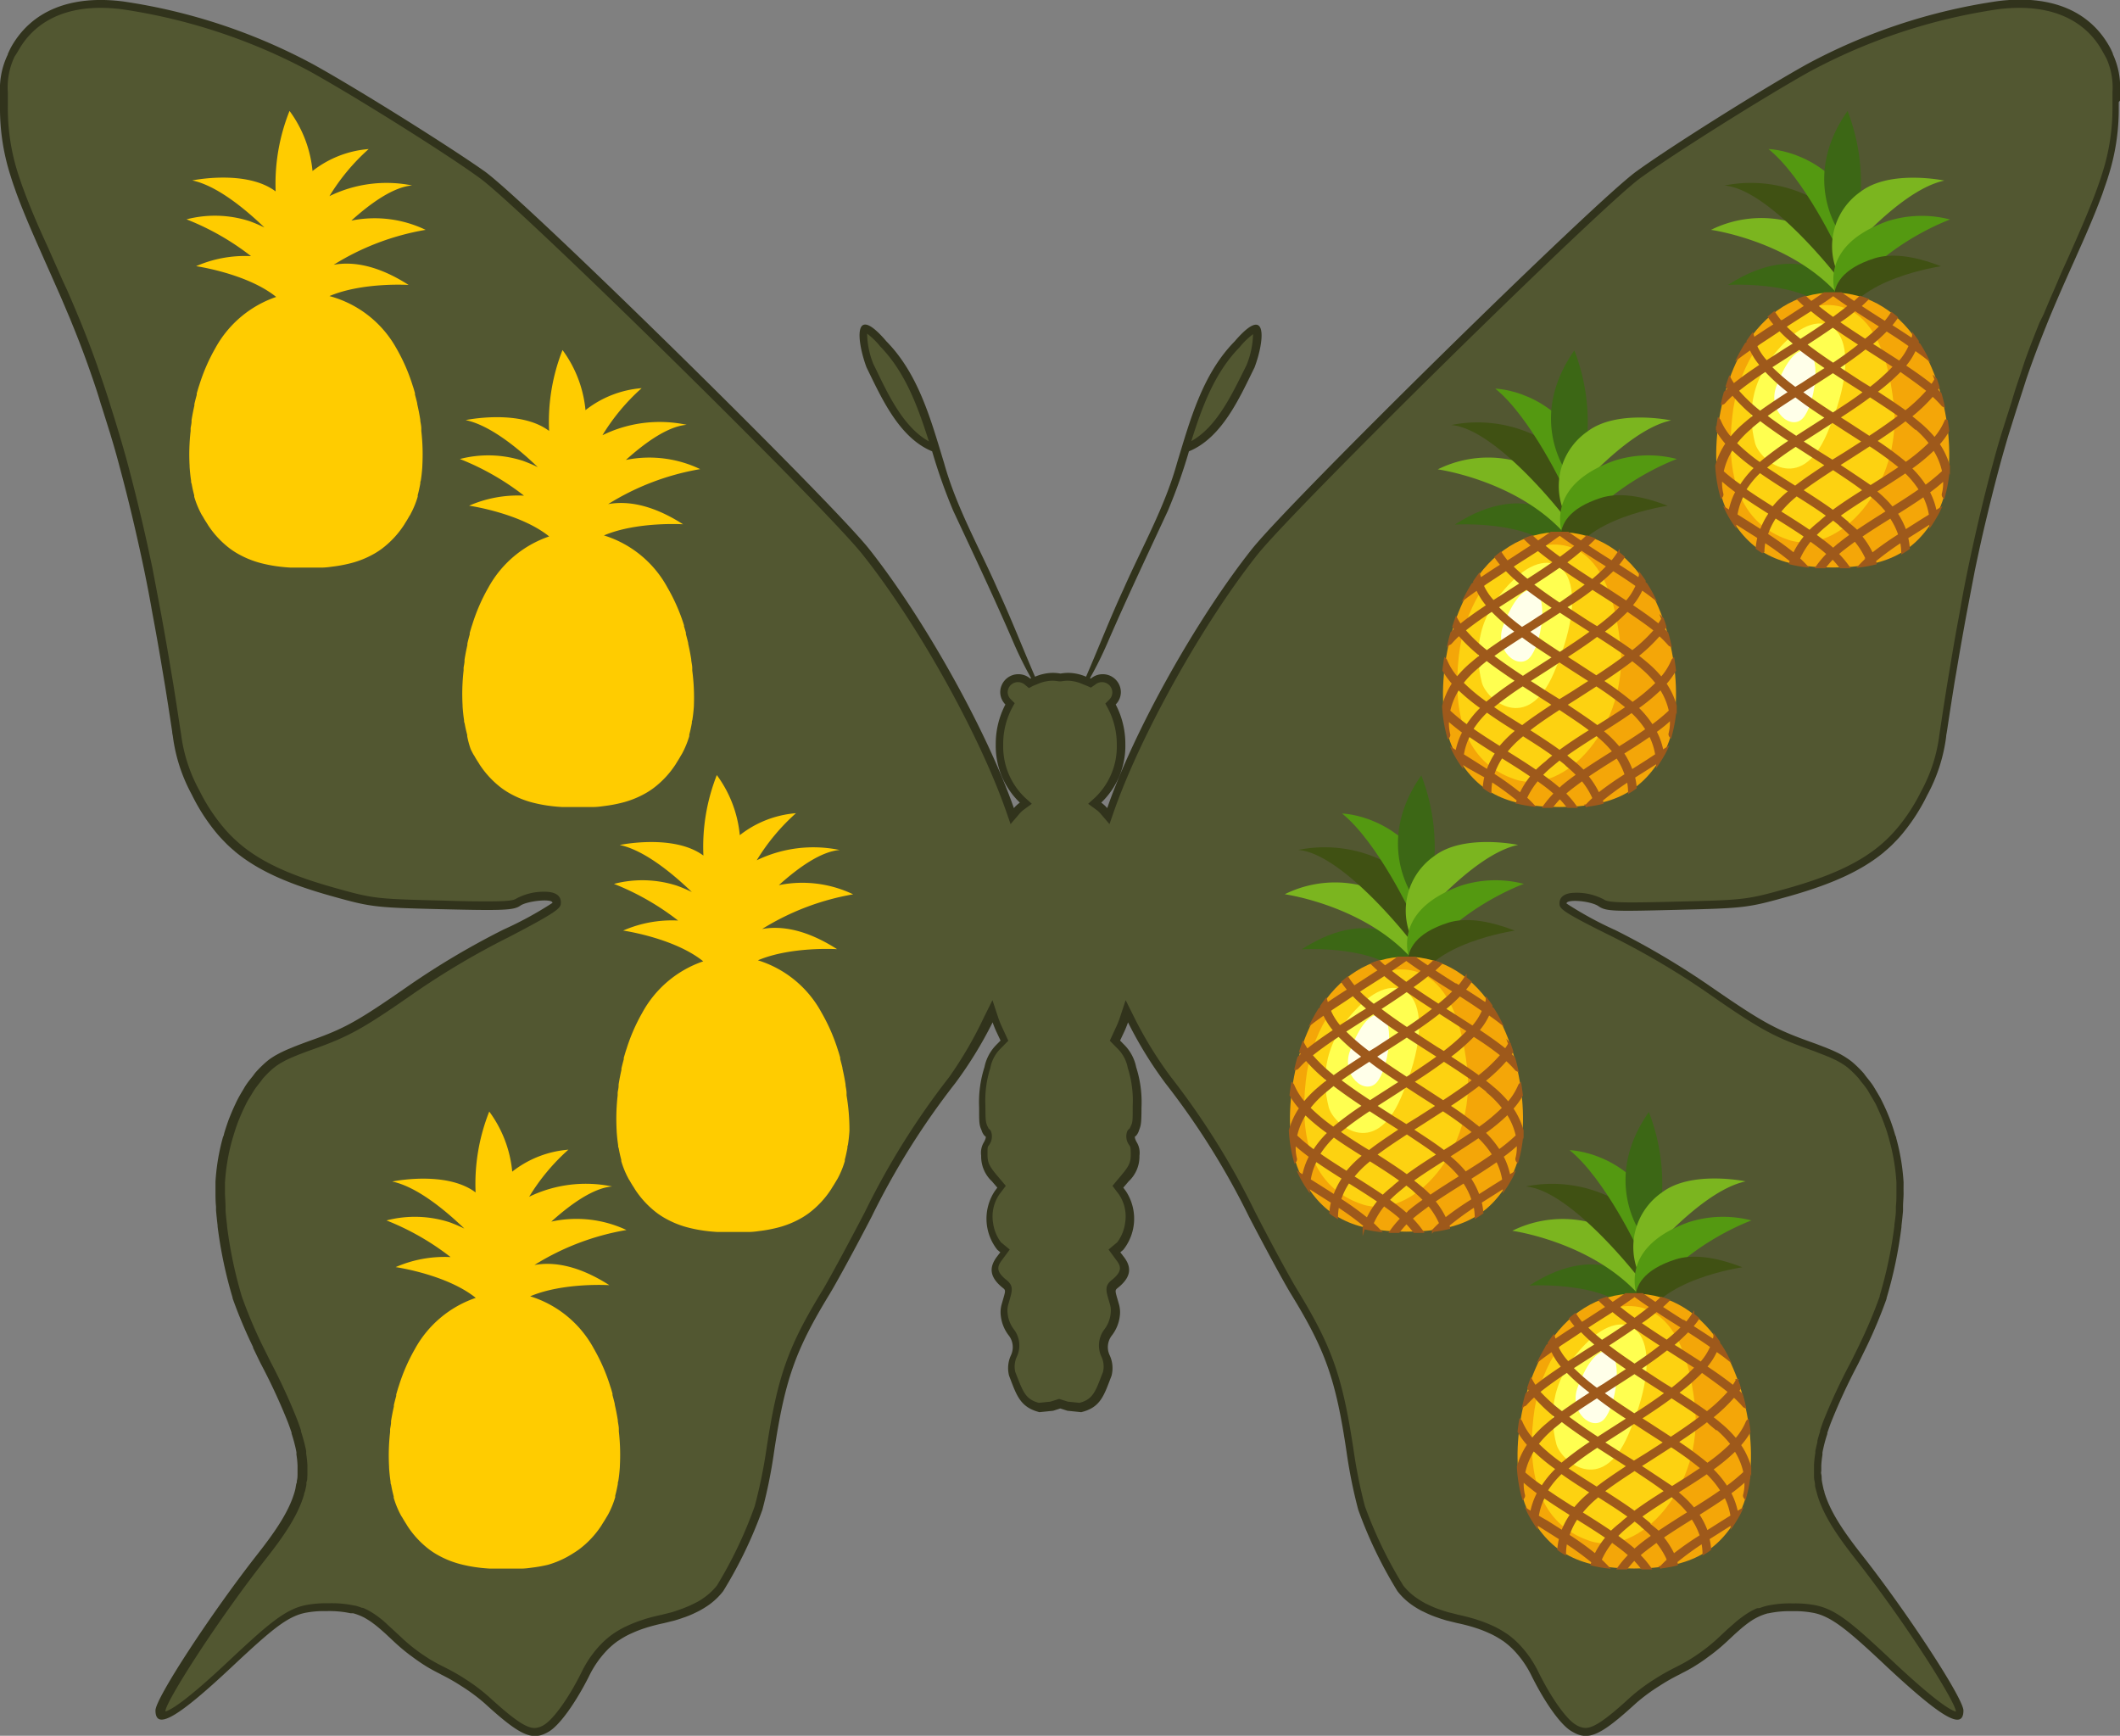 <svg id="Layer_1" data-name="Layer 1" xmlns="http://www.w3.org/2000/svg" viewBox="0 0 270.26 221.26"><rect x="0" y="0" width="270.26" height="221.26" fill="#808080" stroke="none"/><defs><style>.cls-1{fill:#31331c;}.cls-2{fill:#525731;}.cls-3{fill:#3c6715;}.cls-4{fill:#7bb51f;}.cls-5{fill:#405113;}.cls-6{fill:#549911;}.cls-7{fill:#f4a608;}.cls-8{fill:#fdd211;}.cls-9{fill:#ffff50;}.cls-10{fill:#ffffe9;}.cls-11{fill:#9e591b;stroke:#9e591b;stroke-miterlimit:10;stroke-width:0.32px;}.cls-12{fill:#fc0;}</style></defs><title>pineapply2.1</title><path class="cls-1" d="M270.26,12.79c0-.35,0-.69,0-1v-.05a10,10,0,0,0-.91-4.84l0-.07c-.13-.3-.26-.59-.42-.87l0,0c-2.56-4.6-7.5-6.66-14.23-5.82a73.5,73.5,0,0,0-24.38,8.06c-5.87,3.27-17.51,10.59-21.74,13.67-5.35,3.89-44.12,42-49,48.14-7.07,8.93-15,23.09-18.43,33a4.38,4.38,0,0,0-.76-.7,10,10,0,0,0,3.07-7.43,10.81,10.81,0,0,0-1.23-5.08,2.24,2.24,0,0,0,.66-1.58,2.31,2.31,0,0,0-2.34-2.28,2.33,2.33,0,0,0-1.49.56l-.11-.05a47.57,47.57,0,0,0,2.24-4.52c2.45-5.67,5.1-11.24,7.7-16.84a69.71,69.71,0,0,0,2.68-7.56c4.25-1.74,6.49-6.91,8.36-10.69,1.3-3.45,1.73-8.29-2.53-3.33-4.12,4.19-5.67,10-7.35,15.5-1.56,5.64-4.47,10.74-6.81,16.06-1.71,3.68-3.17,7.47-4.79,11.19a5.88,5.88,0,0,0-2.25-.49,5.81,5.81,0,0,0-1,.09,5.81,5.81,0,0,0-1-.09,5.88,5.88,0,0,0-2.25.49c-1.61-3.72-3.08-7.51-4.79-11.19-2.34-5.32-5.25-10.42-6.81-16.06-1.67-5.46-3.23-11.31-7.35-15.5-4.26-5-3.82-.12-2.53,3.33,1.86,3.78,4.11,8.95,8.36,10.69a69.74,69.74,0,0,0,2.68,7.56c2.61,5.59,5.26,11.17,7.7,16.84a47.57,47.57,0,0,0,2.24,4.52l-.11.05a2.33,2.33,0,0,0-1.49-.56,2.31,2.31,0,0,0-2.34,2.28,2.24,2.24,0,0,0,.66,1.58,10.81,10.81,0,0,0-1.23,5.08,10,10,0,0,0,3.07,7.43,4.36,4.36,0,0,0-.76.7c-3.47-9.89-11.36-24.05-18.43-33-4.87-6.15-43.65-44.25-49-48.14C57.55,18.84,45.91,11.52,40,8.24A73.5,73.5,0,0,0,15.66.18C8.93-.66,4,1.41,1.42,6l0,0c-.15.28-.28.57-.42.87l0,.07A10,10,0,0,0,0,11.75v.05c0,.3,0,.64,0,1,0,0,0,.07,0,.11H0c0,.22,0,.43,0,.67a28.09,28.09,0,0,0,1.36,8.88l.1.32q.21.66.47,1.38l.12.35h0c.75,2.05,1.76,4.46,3.1,7.47l.56,1.27c.71,1.58,1.33,3,1.91,4.31h0c.44,1,.85,2,1.24,2.9h0l.32.79h0l.09.22c.95,2.33,1.76,4.51,2.56,6.84h0c.34,1,.68,2,1,3.11h0l.23.71h0l.49,1.56h0l.52,1.66.08.27c.34,1.12.68,2.3,1,3.51l.24.9c.46,1.72.92,3.54,1.37,5.41h0c.55,2.31,1.1,4.73,1.63,7.28.35,1.7.69,3.45,1,5.25h0l.06.32q.66,3.51,1.28,7.27c.11.64.21,1.26.32,1.9q.42,2.62.83,5.35l.07.45h0c0,.19.05.37.08.55h0a21.19,21.19,0,0,0,2.42,7.48,24.5,24.5,0,0,0,3.09,4.82l.2.24q.38.44.78.85l.37.38q.44.43.92.83l.2.18h0c2.9,2.38,6.69,4.07,12.14,5.6,5.17,1.45,5.56,1.5,14.27,1.71,7.83.19,9.08.13,9.92-.46s4.09-.95,4.09-.35a46.06,46.06,0,0,1-6.26,3.41,100.75,100.75,0,0,0-12.1,7.17c-6.46,4.5-8.15,5.45-12.58,7-.74.27-1.35.5-1.91.72l-.22.09-.75.31-.29.13-.55.26-.32.17-.4.22-.38.24-.25.17q-.29.21-.56.45h0a14.3,14.3,0,0,0-1.25,1.24c-.14.15-.26.35-.4.52-.26.32-.52.64-.77,1s-.32.52-.48.78-.42.7-.62,1.08-.26.53-.39.8c-.2.43-.4.88-.58,1.33-.1.25-.2.49-.29.75-.19.54-.37,1.08-.53,1.64,0,.15-.1.28-.14.43h0a27.24,27.24,0,0,0-.94,5.64h0c0,.44,0,.89,0,1.33s0,1.19.07,1.85c0,.15,0,.3,0,.46q.08.93.2,1.93l0,.13a55.69,55.69,0,0,0,1.91,9.07l0,.08a62.12,62.12,0,0,0,2.61,6.22l0,.09.51,1.06.11.23.33.67h0l.16.31a75.82,75.82,0,0,1,3.34,7.25h0c.17.45.32.88.46,1.3l0,.12c.13.39.24.77.34,1.14l.06.24c.09.34.16.68.22,1,0,.1,0,.19,0,.29a12.37,12.37,0,0,1,.14,1.38c0,.22,0,.43,0,.65s0,.31,0,.47,0,.49-.06.73,0,.29-.07.43-.09.49-.15.74-.07.28-.11.42c-.7,2.37-2.26,4.76-4.72,7.89-5.9,7.52-13,18.37-13,19.91,0,2.56,2.75,1,9.7-5.52,4.35-4.08,6.4-5.85,8.31-6.6a6.67,6.67,0,0,1,.73-.24l.2-.05a12.38,12.38,0,0,1,2.85-.25,13,13,0,0,1,3.07.27H45a6.3,6.3,0,0,1,.73.24l.13.05a6.67,6.67,0,0,1,.69.33l.15.09c.23.14.47.29.71.46l.13.1c.26.19.53.4.82.65h0c.31.27.65.56,1,.89h0l.92.86a24.3,24.3,0,0,0,2,1.68h0l.2.14q.7.53,1.42,1l.49.31q.78.47,1.59.87l.25.14a24.83,24.83,0,0,1,2.55,1.45,23.39,23.39,0,0,1,3,2.22c4.62,4.22,6.13,4.87,8.25,3.57,1.35-.84,3.32-3.58,5.05-7a12.73,12.73,0,0,1,2.4-3.43,9.89,9.89,0,0,1,1.29-1.09l.09-.05a11.1,11.1,0,0,1,1.41-.81l.4-.18a15.17,15.17,0,0,1,1.45-.56l.37-.12c.66-.2,1.36-.38,2.12-.54l.61-.15.77-.19.62-.19.81-.28.47-.18q.52-.22,1-.46l.18-.09a11.85,11.85,0,0,0,1.12-.67h0a8.65,8.65,0,0,0,2-1.87,55.46,55.46,0,0,0,5-10.38,63.88,63.88,0,0,0,1.5-7.45c1.38-9.13,2.7-12.86,7-19.93.92-1.5,3.37-6,5.44-10a96.81,96.81,0,0,1,10.65-17,51.59,51.59,0,0,0,4.76-7.75,12.33,12.33,0,0,0,.54,1.32l.47,1-.6.61a5.59,5.59,0,0,0-1.45,2.78,14.62,14.62,0,0,0-.68,5.12c0,1.94,0,2.24.31,2.92a1.85,1.85,0,0,0,.42.75c.21,0,.13.36-.18.88a2.61,2.61,0,0,0-.29,1.61,4.32,4.32,0,0,0,1.38,3.28l.68.8-.34.46a6.38,6.38,0,0,0,.34,7.46l.38.32-.46.6c-1,1.36-.86,2.54.6,3.79.6.51.6.26.05,2.18a3.71,3.71,0,0,0-.13,1.51,5,5,0,0,0,1,2.5,2.42,2.42,0,0,1,.29,2.56,3.89,3.89,0,0,0-.23,2.6c.94,2.43,1.36,4,3.87,4.64l1.75-.18.91-.29.91.29,1.75.18c2.52-.6,2.93-2.21,3.87-4.64a3.89,3.89,0,0,0-.23-2.6,2.42,2.42,0,0,1,.29-2.56,5,5,0,0,0,1-2.5,3.7,3.7,0,0,0-.13-1.51c-.55-1.92-.55-1.67.05-2.18,1.46-1.25,1.64-2.43.6-3.79l-.46-.6.38-.32a6.38,6.38,0,0,0,.34-7.46l-.34-.46.68-.8a4.32,4.32,0,0,0,1.38-3.28,2.61,2.61,0,0,0-.29-1.61c-.31-.52-.38-.88-.18-.88a1.86,1.86,0,0,0,.42-.75c.27-.68.3-1,.31-2.92a14.63,14.63,0,0,0-.68-5.12,5.59,5.59,0,0,0-1.45-2.78l-.6-.61.47-1a12.33,12.33,0,0,0,.54-1.32,51.58,51.58,0,0,0,4.76,7.75,96.81,96.81,0,0,1,10.65,17c2.08,4,4.53,8.53,5.44,10,4.33,7.07,5.64,10.8,7,19.93a63.88,63.88,0,0,0,1.5,7.45,55.45,55.45,0,0,0,5,10.38,8.62,8.62,0,0,0,2,1.86h0a11.87,11.87,0,0,0,1.13.67l.18.08q.48.24,1,.46l.47.18.81.28.62.19.77.19.61.15c.76.16,1.46.34,2.12.54l.37.12a15.09,15.09,0,0,1,1.45.56l.4.18a11.1,11.1,0,0,1,1.41.81l.09.05a9.91,9.91,0,0,1,1.29,1.09,12.73,12.73,0,0,1,2.4,3.43c1.73,3.46,3.7,6.21,5.05,7,2.12,1.31,3.63.66,8.25-3.57a23.35,23.35,0,0,1,3-2.21,24.87,24.87,0,0,1,2.57-1.46l.25-.14q.82-.4,1.59-.87l.49-.31q.72-.46,1.42-1l.2-.14h0a24.27,24.27,0,0,0,2-1.67l.92-.86h0c.36-.33.69-.62,1-.89h0c.29-.24.56-.45.82-.65l.13-.09c.24-.17.48-.33.71-.46l.15-.08a6.69,6.69,0,0,1,.69-.33l.13-.05a6.31,6.31,0,0,1,.74-.24h.06a13,13,0,0,1,3.07-.27,12.38,12.38,0,0,1,2.85.25l.2.05a6.65,6.65,0,0,1,.73.24c1.92.76,4,2.53,8.31,6.6,7,6.52,9.7,8.08,9.7,5.52,0-1.53-7.08-12.39-13-19.91-2.46-3.13-4-5.52-4.72-7.89,0-.14-.08-.28-.11-.41s-.11-.5-.16-.75-.05-.29-.07-.43,0-.48-.06-.73,0-.31,0-.47,0-.42,0-.63a12.35,12.35,0,0,1,.15-1.39c0-.09,0-.19,0-.28.06-.33.14-.66.22-1l.06-.24q.15-.56.34-1.14l0-.12c.14-.42.29-.85.46-1.3h0a75.54,75.54,0,0,1,3.34-7.25l.16-.31h0l.33-.67.11-.23.49-1,.06-.12a62.15,62.15,0,0,0,2.6-6.21l0-.08a55.66,55.66,0,0,0,1.9-9.07l0-.14q.12-1,.2-1.93c0-.16,0-.31,0-.46,0-.66.08-1.29.07-1.84s0-.88,0-1.33h0a27.24,27.24,0,0,0-.94-5.64h0c0-.15-.1-.28-.14-.43-.16-.56-.34-1.11-.53-1.64-.09-.25-.19-.5-.29-.74-.18-.46-.38-.9-.58-1.33-.13-.27-.26-.54-.39-.8s-.41-.73-.62-1.08-.31-.53-.48-.78-.51-.68-.77-1c-.14-.17-.26-.36-.4-.52a14.3,14.3,0,0,0-1.25-1.24h0c-.18-.16-.37-.31-.57-.45l-.25-.17-.37-.24-.4-.23-.32-.17-.55-.26-.29-.13-.75-.31-.23-.09-1.05-.4h0l-.86-.31c-4.42-1.59-6.12-2.54-12.58-7a100.75,100.75,0,0,0-12.1-7.17,46.06,46.06,0,0,1-6.26-3.41c0-.6,3.12-.33,4.09.35s2.08.65,9.92.46c8.71-.21,9.1-.26,14.27-1.71,5.44-1.53,9.24-3.22,12.14-5.6h0l.2-.18q.48-.4.92-.83l.36-.37q.41-.41.79-.86l.2-.24a24.51,24.51,0,0,0,3.09-4.82,21.19,21.19,0,0,0,2.42-7.48h0c0-.18.05-.36.08-.55h0l.07-.45q.41-2.73.83-5.35c.1-.65.21-1.26.32-1.9q.63-3.76,1.28-7.28l.06-.31h0c.34-1.8.68-3.56,1-5.25.53-2.55,1.07-5,1.63-7.28h0c.45-1.89.91-3.71,1.37-5.43l.23-.87c.33-1.21.67-2.39,1-3.51l.09-.3.51-1.63h0l.49-1.56h0l.23-.71h0c.35-1.09.69-2.12,1-3.11h0c.79-2.33,1.61-4.5,2.55-6.83l.09-.23h0l.32-.79h0c.38-.92.79-1.88,1.23-2.9h0c.58-1.33,1.2-2.73,1.91-4.31l.55-1.24c1.35-3,2.36-5.43,3.11-7.49h0l.12-.36q.25-.71.47-1.37l.1-.32a28.08,28.08,0,0,0,1.36-8.87c0-.25,0-.45,0-.67h0S270.26,12.83,270.26,12.79Z"/><path class="cls-2" d="M202.11,220.26a2.48,2.48,0,0,1-1.3-.46c-1-.61-2.81-2.9-4.68-6.64a13.76,13.76,0,0,0-2.59-3.69,10.77,10.77,0,0,0-1.42-1.2l-.12-.07a12.07,12.07,0,0,0-1.51-.87l-.35-.16a16.43,16.43,0,0,0-1.63-.63l-.38-.13c-.73-.22-1.46-.41-2.21-.57l-.32-.08-.25-.07-.74-.18-.56-.17-.78-.27-.44-.17c-.33-.14-.64-.28-.94-.43l-.11-.05a10.75,10.75,0,0,1-1-.6l-.09-.06a7.62,7.62,0,0,1-1.79-1.64A54.54,54.54,0,0,1,174,192a64,64,0,0,1-1.46-7.28c-1.41-9.29-2.75-13.09-7.16-20.3-.9-1.47-3.33-5.94-5.41-10a97.9,97.9,0,0,0-10.73-17.17,50.23,50.23,0,0,1-4.66-7.59l-1.08-2.17-.76,2.3a11.21,11.21,0,0,1-.5,1.22l-.76,1.65,1.08,1.1a4.64,4.64,0,0,1,1.21,2.37,13.68,13.68,0,0,1,.63,4.83c0,1.91,0,2.06-.23,2.55-.06.14-.11.25-.15.33a1.08,1.08,0,0,0-.31.34,1.84,1.84,0,0,0,.28,1.83c.11.19.16.27.16,1.1,0,1-.14,1.43-1.15,2.64l-1.18,1.41.82,1.09a5,5,0,0,1,.79,3.64,5.23,5.23,0,0,1-1,2.46l-1.11.93,1,1.36c.62.81.72,1.41-.46,2.42l-.14.11c-.91.74-.74,1.34-.35,2.65l.13.45a2.74,2.74,0,0,1,.09,1.12,4,4,0,0,1-.82,2.09,3.39,3.39,0,0,0-.38,3.41,2.94,2.94,0,0,1,.22,2l-.2.51c-.77,2-1.13,3-2.8,3.42l-1.47-.15-1.12-.35-1.12.35-1.47.15c-1.67-.44-2-1.4-2.8-3.42l-.2-.51a3,3,0,0,1,.22-2,3.38,3.38,0,0,0-.38-3.41,4,4,0,0,1-.82-2.09,2.75,2.75,0,0,1,.09-1.12l.13-.45c.38-1.31.56-1.91-.35-2.65l-.14-.11c-1.18-1-1.08-1.61-.46-2.42l1-1.36-1.12-.93a5.24,5.24,0,0,1-1-2.46,5,5,0,0,1,.79-3.63l.83-1.1-1.19-1.41c-1-1.21-1.14-1.63-1.14-2.64,0-.83,0-.9.15-1.09a1.85,1.85,0,0,0,.28-1.84,1.09,1.09,0,0,0-.31-.34c0-.08-.09-.19-.15-.33-.2-.49-.23-.64-.24-2.55a13.68,13.68,0,0,1,.63-4.83,4.64,4.64,0,0,1,1.21-2.37l1.08-1.1-.76-1.65a11.63,11.63,0,0,1-.5-1.22l-.76-2.3-1.08,2.17A50.33,50.33,0,0,1,121,137.3a97.78,97.78,0,0,0-10.73,17.17c-2.08,4-4.51,8.49-5.41,10-4.42,7.21-5.75,11-7.16,20.3A64,64,0,0,1,96.21,192,54.47,54.47,0,0,1,91.4,202.1a7.66,7.66,0,0,1-1.79,1.65l-.08.06c-.33.22-.64.4-1,.57l-.17.08c-.29.15-.6.29-.93.42l-.37.15-.82.29-.59.19-.67.17-.33.08-.31.08c-.75.16-1.48.34-2.21.57l-.38.13a15.91,15.91,0,0,0-1.55.6l-.44.2a12,12,0,0,0-1.53.88l-.09.06a10.78,10.78,0,0,0-1.42,1.2,13.77,13.77,0,0,0-2.59,3.69c-1.87,3.75-3.7,6-4.68,6.64a2.48,2.48,0,0,1-1.3.46c-1.08,0-2.63-1.06-5.75-3.91A24.3,24.3,0,0,0,59.27,214a25.52,25.52,0,0,0-2.67-1.51l-.25-.13c-.51-.25-1-.53-1.51-.82l-.46-.3c-.46-.29-.92-.61-1.36-.95l-.19-.14A23.33,23.33,0,0,1,51,208.57l-.94-.87-1.24-1.14v0l-.67-.52-.16-.11c-.25-.18-.51-.35-.77-.5l-.17-.1a7.5,7.5,0,0,0-.79-.38l-.12,0a7.78,7.78,0,0,0-.88-.29l-.1,0a13.67,13.67,0,0,0-3.28-.29,13.56,13.56,0,0,0-3.08.27l-.24.06a7.43,7.43,0,0,0-.83.27c-2.13.84-4.27,2.72-8.63,6.81-5.31,5-7.29,6.18-8,6.38,0,0,0-.08,0-.13.21-1.37,6.47-11.26,12.77-19.29,2.37-3,4.11-5.57,4.89-8.22,0-.15.09-.31.13-.46s.12-.54.17-.81l0-.1c0-.12,0-.25.06-.37s.05-.53.07-.8v-.14c0-.12,0-.25,0-.37s0-.36,0-.55v-.15a13.54,13.54,0,0,0-.16-1.49l0-.31c-.06-.35-.15-.7-.24-1.07l-.07-.26c-.1-.38-.22-.78-.35-1.18l0-.13c-.14-.42-.29-.87-.47-1.33a75.17,75.17,0,0,0-3.38-7.35l-.59-1.19-.5-1a61.36,61.36,0,0,1-2.6-6.19,55.3,55.3,0,0,1-1.89-9v-.13c-.08-.66-.15-1.29-.19-1.89l0-.44c0-.64-.07-1.24-.07-1.78,0-.21,0-.42,0-.63h0l0-.64a26.2,26.2,0,0,1,.91-5.43l.06-.21.06-.19c.16-.54.33-1.07.51-1.58.09-.25.18-.48.28-.72.18-.44.36-.86.56-1.28s.26-.54.37-.76.39-.69.59-1l.13-.22c.11-.18.21-.35.32-.51.23-.33.47-.63.71-.93l.2-.27a2.7,2.7,0,0,1,.16-.21,13.34,13.34,0,0,1,1.16-1.16c.16-.14.33-.27.5-.4l.22-.15.33-.21.36-.2.29-.16.52-.25.27-.12.73-.3.14-.06c.63-.24,1.23-.47,2-.74,4.5-1.61,6.3-2.62,12.81-7.16a100,100,0,0,1,12-7.09C71.5,116,71.5,115.72,71.5,115c0-.5-.27-1.33-2.08-1.33a7.36,7.36,0,0,0-3.58.86c-.35.24-1,.37-3.6.37-1.23,0-2.89,0-5.72-.1-8.67-.21-8.93-.24-14-1.67-5.46-1.53-9.09-3.2-11.77-5.41l-.19-.16c-.3-.26-.59-.52-.87-.79l-.35-.35q-.38-.39-.74-.81l-.19-.23a23.49,23.49,0,0,1-3-4.63,20.17,20.17,0,0,1-2.33-7.2l-.16-1q-.41-2.73-.83-5.36l-.32-1.9c-.37-2.23-.75-4.39-1.12-6.43l-.22-1.19c-.34-1.8-.68-3.57-1-5.27-.42-2-.86-4-1.36-6.14h0l-.28-1.17c-.48-2-.93-3.78-1.37-5.44l-.24-.9c-.31-1.13-.63-2.23-.94-3.29l-.66-2.17c-.17-.54-.75-2.4-.75-2.4-.34-1.05-.67-2.05-1-3l-.44-1.3h0c-.67-1.89-1.36-3.7-2.13-5.6l-.42-1c-.38-.93-.8-1.89-1.24-2.91L8,35.79H8c-.41-.93-.85-1.91-1.33-3-.2-.44-.38-.85-.55-1.25C4.65,28.37,3.71,26.08,3,24.15l-.19-.51q-.21-.61-.4-1.17l-.07-.22A27.14,27.14,0,0,1,1,13.57v-.78c0-.35,0-.68,0-1a9.09,9.09,0,0,1,.82-4.49l.07-.14L2,7l.3-.48C4.3,2.9,7.94,1,12.83,1a22,22,0,0,1,2.71.18,73,73,0,0,1,24,7.94C45.44,12.4,57,19.65,61.19,22.72c5.25,3.82,44,41.91,48.8,48,7,8.8,14.83,22.86,18.27,32.69l.57,1.64,1.13-1.32a3.39,3.39,0,0,1,.58-.54l1-.73-.92-.83a9,9,0,0,1-2.73-6.69A9.83,9.83,0,0,1,129,90.28l.35-.65-.52-.52a1.25,1.25,0,0,1-.37-.88,1.31,1.31,0,0,1,1.34-1.28,1.33,1.33,0,0,1,.85.33l.52.43.52-.28.59-.24a4.88,4.88,0,0,1,1.87-.42,4.77,4.77,0,0,1,.81.08l.17,0,.17,0a4.77,4.77,0,0,1,.81-.08,4.88,4.88,0,0,1,1.87.42l.69.28.4.18.54-.37a1.32,1.32,0,0,1,2.19,1,1.26,1.26,0,0,1-.37.88l-.52.52.35.65a9.82,9.82,0,0,1,1.11,4.61,9,9,0,0,1-2.73,6.69l-.92.83,1,.73a3.36,3.36,0,0,1,.59.54l1.13,1.32.57-1.64c3.45-9.83,11.3-23.89,18.27-32.69,4.78-6,43.55-44.13,48.8-48,4.23-3.07,15.75-10.32,21.63-13.6a73,73,0,0,1,24-7.94A21.94,21.94,0,0,1,257.43,1C262.33,1,266,2.9,268,6.49l.52.93a9,9,0,0,1,.78,4.34c0,.35,0,1.47,0,1.47v.33a27,27,0,0,1-1.32,8.58l-.1.32c-.12.39-.26.79-.41,1.2l-.17.48c-.71,1.94-1.66,4.23-3.08,7.43l-.55,1.24c-.48,1.06-.92,2-1.33,3h0l-.58,1.35c-.44,1-.86,2-1.24,2.91L260,41.12h0c-.68,1.68-1.3,3.28-1.89,4.93v0L257.47,48c-.34,1-.68,2-1,3.13l-.35,1.1h0l-1,3.14h0c-.34,1.13-.68,2.3-1,3.51l-.24.88c-.44,1.64-.89,3.43-1.38,5.46-.62,2.61-1.15,5-1.63,7.31-.35,1.7-.7,3.47-1,5.27l-.22,1.19h0c-.38,2-.75,4.2-1.12,6.43l-.32,1.91q-.42,2.63-.83,5.36l-.15,1a20.21,20.21,0,0,1-2.33,7.2,23.54,23.54,0,0,1-3,4.63l-.19.22q-.36.42-.74.81l-.35.35q-.42.41-.87.79l-.19.16c-2.69,2.21-6.32,3.88-11.77,5.41-5.1,1.43-5.36,1.46-14,1.67-2.83.07-4.49.1-5.72.1-2.58,0-3.26-.13-3.6-.37a7.36,7.36,0,0,0-3.58-.86c-1.81,0-2.08.83-2.08,1.33,0,.67,0,.94,6.82,4.31a99.93,99.93,0,0,1,12,7.09c6.51,4.54,8.31,5.54,12.81,7.16l.85.31,1,.39.16.06.79.32.27.12.53.25.34.18.32.18.31.2.24.16c.17.13.34.26.5.4a13.38,13.38,0,0,1,1.16,1.16c.06.06.11.14.16.21l.2.26c.25.3.49.6.72.93.11.16.21.33.31.51l.13.23c.2.33.4.67.59,1s.25.51.37.77c.2.42.38.84.56,1.28.09.24.19.47.27.71.19.52.36,1,.52,1.59l.06.2.05.2a26.21,26.21,0,0,1,.91,5.43l0,.64h0c0,.21,0,.42,0,.64,0,.54,0,1.14-.07,1.77l0,.45c0,.61-.11,1.23-.19,1.88l0,.13a54.56,54.56,0,0,1-1.87,8.9l0,.1a60.59,60.59,0,0,1-2.55,6.07l-.06.13-.49,1-.59,1.19A75.26,75.26,0,0,0,232.5,181c-.18.46-.33.91-.47,1.34l0,.12c-.13.41-.25.81-.35,1.2l0,.17c-.11.45-.19.8-.26,1.15,0,.07,0,.15,0,.22a13.8,13.8,0,0,0-.17,1.59v.17c0,.17,0,.35,0,.52s0,.24,0,.37v.14c0,.27,0,.54.07.8s0,.24.06.35l0,.12c0,.28.1.55.17.82s.08.3.12.45c.79,2.66,2.52,5.21,4.89,8.23,6.3,8,12.56,17.91,12.77,19.33,0,0,0,.06,0,.09-.73-.2-2.7-1.4-8-6.38-4.36-4.09-6.5-6-8.63-6.81a7.78,7.78,0,0,0-.84-.27l-.24-.06a13.54,13.54,0,0,0-3.08-.27,13.68,13.68,0,0,0-3.3.3,7.18,7.18,0,0,0-.92.29L224,205a7.57,7.57,0,0,0-.78.38l-.16.09c-.27.16-.53.33-.8.52l-.15.11c-.24.18-.49.37-.76.59v0l-1.14,1-.93.87a22.73,22.73,0,0,1-1.88,1.61l-.19.14c-.45.34-.9.65-1.36.95l-.47.3c-.5.3-1,.58-1.51.83l-.18.1A27.21,27.21,0,0,0,211,214a24.17,24.17,0,0,0-3.12,2.31C204.74,219.2,203.18,220.26,202.11,220.26Zm-83.7-164c-3.13-1.73-5.07-5.71-6.65-9l-.43-.88a10.77,10.77,0,0,1-.79-3.85,9.17,9.17,0,0,1,1.66,1.62C115.43,47.46,117,51.84,118.41,56.24Zm33.45,0c1.37-4.4,3-8.78,6.17-12a9.39,9.39,0,0,1,1.71-1.66,11,11,0,0,1-.83,3.94l-.39.79C156.92,50.53,155,54.51,151.85,56.24Z"/><path class="cls-3" d="M180.6,121.14s-5.15-6.28-14.65-.13c0,0,11.22-.71,13.81,4.56Z"/><path class="cls-4" d="M179.18,115.62a14.43,14.43,0,0,0-15.4-1.63s9.86,1.36,16,8Z"/><path class="cls-5" d="M179.85,119.93s-8.62-11.13-14.35-11.59a17,17,0,0,1,16.28,5.61Z"/><path class="cls-6" d="M180,116.7s-4.35-9.33-8.91-13c0,0,7.53.13,11.59,8.33Z"/><path class="cls-3" d="M180.09,114.17s-4.88-6.83,1.1-15.33a25.34,25.34,0,0,1,1,15.11Z"/><path class="cls-4" d="M182.86,109.11c3.75-2.86,10.67-1.41,10.67-1.41-6.08,1.27-13.88,11.09-13.88,11.09A8.48,8.48,0,0,1,182.86,109.11Z"/><path class="cls-6" d="M186.26,112.89a14.36,14.36,0,0,1,8-.22s-9.37,3.34-14,11.1C180.24,123.76,176,116.59,186.26,112.89Z"/><path class="cls-5" d="M180.51,125.9s-4.17-5.62,4.07-8.27c2.09-.67,4.93-.4,8.52,1,0,0-11.12,1.6-12.59,7.29"/><path class="cls-7" d="M179.3,157c-6.85,0-10.58-1.92-13.29-6.85s-1.8-14.78,1.93-21.1c2.71-4.58,6.74-7.1,11.36-7.1s8.65,2.52,11.36,7.1c3.73,6.32,4.64,16.17,1.93,21.09S186.15,157,179.3,157Z"/><path class="cls-8" d="M174.63,124.55c3-1.42,10.74-3.49,12.41,11.63,1.15,10.4-7,19.48-13.4,17.33s-8-8.41-7.18-15.7C167.08,132,170.18,126.67,174.63,124.55Z"/><path class="cls-9" d="M169.4,141.18c-1-3.88-.68-8.62,4.18-13.23,5.3-5,10.46-.67,5,12C175.19,147.83,170,143.33,169.4,141.18Z"/><path class="cls-10" d="M172.11,133.92c.85-2.25,2.38-5.21,4.06-4.39s.82,6.77-.67,8.45S170.91,137.09,172.11,133.92Z"/><path class="cls-11" d="M192.39,149.93a9,9,0,0,0-.89-2.53c.73-.53,1.41-1.08,2-1.64a5.5,5.5,0,0,1-.14,1.87.4.4,0,0,0,.07.37,18,18,0,0,0,.64-3.94l0,.05a9.66,9.66,0,0,0-1.32-2.81,10.27,10.27,0,0,0,1.23-1.68q-.08-.69-.19-1.39a.4.4,0,0,0-.1.14,8.06,8.06,0,0,1-1.43,2.26,14,14,0,0,0-2-2c-.33-.29-.7-.58-1.08-.87a20.5,20.5,0,0,0,2.84-2.71,13.57,13.57,0,0,1,1.24,1.25.39.39,0,0,0,.13.1q-.17-.78-.39-1.54l-.48-.45.24-.36q-.16-.51-.34-1l0,0a7.08,7.08,0,0,1-.5.8c-1-.81-2.19-1.65-3.5-2.52a8.33,8.33,0,0,0,1.35-2.12c.54.37,1.05.74,1.52,1.11-.21-.42-.43-.84-.67-1.23l-.29-.47-.27-.19.05-.16h0l0-.06q-.24-.36-.49-.69l-.05-.07h0c0,.17-.1.34-.16.52-.87-.58-1.79-1.18-2.75-1.79a10.19,10.19,0,0,0,.77-1c-.2-.18-.41-.35-.63-.52a9.4,9.4,0,0,1-.84,1.13l-.32-.2c-1-.62-1.95-1.24-2.91-1.87q.48-.42.91-.85-.42-.16-.86-.3-.36.34-.75.68-.86-.57-1.68-1.15c-.35,0-.7,0-1.06,0s-.71,0-1.06,0q-.82.58-1.68,1.15-.39-.34-.75-.68-.43.13-.85.3.43.42.91.85c-1,.63-1.94,1.26-2.91,1.88l-.32.2a9.42,9.42,0,0,1-.83-1.13c-.21.17-.42.34-.63.52a10.21,10.21,0,0,0,.77,1c-1,.61-1.88,1.21-2.75,1.79-.06-.17-.11-.35-.16-.52q-.3.4-.59.83l.05.16-.28.2-.28.46q-.35.6-.67,1.23c.47-.36,1-.73,1.53-1.11a8.36,8.36,0,0,0,1.35,2.12c-1.31.87-2.51,1.71-3.5,2.52a7.09,7.09,0,0,1-.52-.85c-.12.34-.23.68-.34,1l.24.36-.48.45q-.2.69-.36,1.4a.4.4,0,0,0,.25-.13,13.51,13.51,0,0,1,1.08-1.08,20.47,20.47,0,0,0,2.84,2.71c-.38.29-.75.58-1.08.87a14.06,14.06,0,0,0-2,2,8.07,8.07,0,0,1-1.43-2.26.4.4,0,0,0-.1-.14q-.11.7-.19,1.39a10.27,10.27,0,0,0,1.23,1.68,9.67,9.67,0,0,0-1.32,2.81l0,0a18,18,0,0,0,.64,3.94.4.4,0,0,0,.07-.37,5.55,5.55,0,0,1-.13-1.86c.62.56,1.3,1.1,2,1.62a9,9,0,0,0-.89,2.53l-.48-.31c.09.2.19.39.29.58q.41.75.86,1.4,0-.14,0-.29l.82.52,2.2,1.39a8.22,8.22,0,0,0-.22,1.37q.38.28.79.53a7.29,7.29,0,0,1,.15-1.42,36.41,36.41,0,0,1,3.41,2.49l-.1.32a17.6,17.6,0,0,0,2,.36c-.29-.31-.6-.62-.93-.92a9.88,9.88,0,0,1,1.48-2.39c.71.51,1.39,1,2,1.54l.26.23A12.73,12.73,0,0,0,177.3,157l1,0a12.42,12.42,0,0,1,1-1.16,12.32,12.32,0,0,1,1,1.16l1,0a12.72,12.72,0,0,0-1.41-1.67l.26-.23c.61-.52,1.29-1,2-1.54a9.79,9.79,0,0,1,1.48,2.39c-.33.3-.64.61-.93.92a17.61,17.61,0,0,0,2-.36c0-.11-.06-.22-.1-.33a36.38,36.38,0,0,1,3.4-2.49,7.3,7.3,0,0,1,.16,1.42q.4-.25.78-.52a8.34,8.34,0,0,0-.22-1.37l2.2-1.39.82-.52c0,.1,0,.2,0,.3.3-.44.58-.91.86-1.41.1-.18.2-.38.29-.58Zm1-5.13a23.71,23.71,0,0,1-2.3,1.9,12.57,12.57,0,0,0-1.9-2.31,24.31,24.31,0,0,0,3-2.48A8.61,8.61,0,0,1,193.4,144.79Zm-22.71-.49a42.37,42.37,0,0,1,3.92-2.85l2.64,1.7,1.3.83c-1.49,1-2.87,1.9-4,2.8l0,0C173.2,146,171.9,145.14,170.68,144.3Zm3.18,3-.17.14a13.94,13.94,0,0,0-2,2c-1.22-.77-2.44-1.54-3.57-2.34a11.78,11.78,0,0,1,1.91-2.31C171.28,145.7,172.58,146.52,173.87,147.32Zm5.43-8.89,1.53,1,2.42,1.55-2.34,1.5-1.62,1-1.61-1-2.34-1.5,2.42-1.55Zm0-1c-1.38-.9-2.77-1.82-4-2.74l.69-.44c1.12-.72,2.26-1.44,3.36-2.17,1.1.73,2.23,1.45,3.36,2.17l.69.44C182.06,135.65,180.68,136.57,179.29,137.47Zm2,1.26-1.22-.78c1.4-.91,2.78-1.83,4-2.75,1.37.88,2.67,1.73,3.81,2.55-1.21.92-2.54,1.84-3.9,2.73Zm2.78-4.52-1-.61c-1-.64-2-1.3-3.06-2,1.24-.83,2.42-1.67,3.48-2.51l1.19.76,2.51,1.61A27.26,27.26,0,0,1,184,134.21Zm-4.74-3.07c-1.22-.82-2.41-1.65-3.49-2.49,1.2-.77,2.37-1.55,3.49-2.33,1.11.78,2.29,1.56,3.49,2.33C181.71,129.49,180.52,130.33,179.29,131.15Zm-.73.49c-1,.67-2.06,1.33-3.06,2l-1,.61a27.16,27.16,0,0,1-3.17-2.72l2.51-1.61,1.19-.76C176.15,130,177.33,130.8,178.56,131.63Zm0,6.32-1.22.78c-.93.6-1.85,1.18-2.72,1.75-1.36-.9-2.7-1.81-3.9-2.73,1.14-.82,2.44-1.67,3.81-2.55C175.77,136.12,177.14,137,178.55,137.95Zm.74,6.51c1.49,1,2.87,1.89,4,2.78-1.39.87-2.77,1.76-4,2.68-1.26-.92-2.65-1.81-4-2.68C176.42,146.35,177.81,145.43,179.29,144.46ZM180,144l1.31-.83,2.64-1.7a42.41,42.41,0,0,1,3.92,2.85c-1.22.84-2.52,1.65-3.81,2.46l0,0C182.91,145.89,181.53,145,180,144Zm8.48.88a11.75,11.75,0,0,1,1.91,2.31c-1.13.8-2.35,1.58-3.57,2.34a13.79,13.79,0,0,0-2-2l-.17-.14C186,146.52,187.31,145.7,188.52,144.86Zm1.26-5.64a13.12,13.12,0,0,1,1.93,2,23.59,23.59,0,0,1-3.12,2.59l-.11-.1a40.7,40.7,0,0,0-3.76-2.76c1.36-.9,2.67-1.81,3.85-2.72C189,138.58,189.41,138.9,189.78,139.22Zm1.67-4.72a20.53,20.53,0,0,1-2.9,2.73c-1.13-.82-2.42-1.67-3.78-2.55a26.17,26.17,0,0,0,3.13-2.73C189.23,132.83,190.45,133.69,191.45,134.5Zm-5.34-7.72c1.05.67,2.07,1.33,3,2l0,.07a7.52,7.52,0,0,1-1.33,2.06l-2.63-1.69-1-.62A21.92,21.92,0,0,0,186.11,126.79Zm-4-2.58c1,.68,2.08,1.35,3.11,2l.2.13a22.56,22.56,0,0,1-2,1.78c-1.18-.76-2.35-1.53-3.46-2.3C180.73,125.28,181.44,124.74,182.09,124.2Zm-2.8-1.92c.68.49,1.38,1,2.1,1.45-.65.53-1.35,1.06-2.09,1.6-.74-.53-1.44-1.06-2.09-1.6C177.92,123.25,178.62,122.77,179.29,122.29Zm-5.91,3.93c1-.66,2.09-1.33,3.12-2,.65.54,1.36,1.08,2.1,1.62-1.1.77-2.27,1.54-3.46,2.3a22.63,22.63,0,0,1-2-1.78Zm-3.88,2.62,0-.07c.94-.64,2-1.3,3-2a21.79,21.79,0,0,0,1.94,1.8l-1,.61-2.63,1.69A7.51,7.51,0,0,1,169.5,128.83Zm-2.36,5.67c1-.81,2.21-1.67,3.55-2.55a26.12,26.12,0,0,0,3.13,2.73c-1.36.88-2.65,1.73-3.78,2.55A20.44,20.44,0,0,1,167.14,134.5Zm1.67,4.72c.37-.32.78-.64,1.21-1,1.18.91,2.49,1.82,3.85,2.72a40.57,40.57,0,0,0-3.76,2.76l-.11.1a23.51,23.51,0,0,1-3.11-2.59A12.88,12.88,0,0,1,168.81,139.22Zm-3.6,5.59a8.68,8.68,0,0,1,1.21-2.89,24.34,24.34,0,0,0,3,2.47,12.54,12.54,0,0,0-1.9,2.31A23.72,23.72,0,0,1,165.21,144.81Zm4.92,7.6-2-1.27-1.18-.74a8.11,8.11,0,0,1,.82-2.52c1.12.78,2.31,1.54,3.5,2.29A9.91,9.91,0,0,0,170.12,152.4Zm4.21,3a39.73,39.73,0,0,0-3.51-2.53,9.1,9.1,0,0,1,1.11-2.26l.08.05c1.27.79,2.56,1.6,3.77,2.43A10.72,10.72,0,0,0,174.33,155.39Zm2-2.92c-1.24-.85-2.57-1.69-3.87-2.5l0,0a13.14,13.14,0,0,1,1.81-1.86l.37-.31c1.38.87,2.77,1.75,4,2.65-.36.28-.72.56-1,.84A15.06,15.06,0,0,0,176.32,152.47Zm3.29,2-.32.28-.32-.28c-.61-.52-1.28-1-2-1.54a14,14,0,0,1,1.11-1.05c.38-.32.78-.64,1.2-1,.42.32.83.63,1.2,1a14.06,14.06,0,0,1,1.11,1.05C180.9,153.44,180.22,153.95,179.61,154.47Zm1.41-3.2c-.33-.28-.69-.56-1-.84,1.26-.91,2.65-1.79,4-2.65l.37.31a13.16,13.16,0,0,1,1.81,1.86l0,0c-1.3.82-2.63,1.65-3.87,2.5A15,15,0,0,0,181,151.27Zm3.24,4.12a10.66,10.66,0,0,0-1.46-2.31c1.21-.83,2.5-1.64,3.77-2.43l.08,0a9.1,9.1,0,0,1,1.11,2.26A40,40,0,0,0,184.26,155.38Zm6.22-4.25-2,1.27a10,10,0,0,0-1.13-2.24c1.19-.75,2.38-1.51,3.5-2.29a8.1,8.1,0,0,1,.82,2.52Z"/><path class="cls-3" d="M200.11,67s-5.15-6.28-14.65-.13c0,0,11.22-.71,13.81,4.56Z"/><path class="cls-4" d="M198.69,61.46a14.43,14.43,0,0,0-15.4-1.63s9.86,1.36,16,8Z"/><path class="cls-5" d="M199.36,65.77S190.74,54.63,185,54.18a17,17,0,0,1,16.28,5.61Z"/><path class="cls-6" d="M199.53,62.54s-4.35-9.33-8.91-13c0,0,7.53.13,11.59,8.33Z"/><path class="cls-3" d="M199.6,60s-4.88-6.83,1.1-15.33a25.34,25.34,0,0,1,1,15.11Z"/><path class="cls-4" d="M202.37,55c3.75-2.86,10.67-1.41,10.67-1.41-6.08,1.27-13.88,11.09-13.88,11.09A8.48,8.48,0,0,1,202.37,55Z"/><path class="cls-6" d="M205.77,58.73a14.36,14.36,0,0,1,8-.22s-9.37,3.34-14,11.1C199.75,69.61,195.51,62.43,205.77,58.73Z"/><path class="cls-5" d="M200,71.74s-4.17-5.62,4.07-8.27c2.09-.67,4.93-.4,8.52,1,0,0-11.12,1.6-12.59,7.29"/><path class="cls-7" d="M198.81,102.87c-6.85,0-10.58-1.92-13.29-6.85s-1.8-14.78,1.93-21.1c2.71-4.58,6.74-7.1,11.36-7.1s8.65,2.52,11.36,7.1C213.9,81.24,214.8,91.1,212.1,96S205.66,102.87,198.81,102.87Z"/><path class="cls-8" d="M194.14,70.39c3-1.42,10.74-3.49,12.41,11.63,1.15,10.4-7,19.48-13.4,17.33s-8-8.41-7.18-15.7C186.59,77.88,189.69,72.51,194.14,70.39Z"/><path class="cls-9" d="M188.91,87c-1-3.88-.68-8.62,4.18-13.23,5.3-5,10.46-.67,5,12C194.7,93.67,189.46,89.17,188.91,87Z"/><path class="cls-10" d="M191.63,79.76c.85-2.25,2.38-5.21,4.06-4.39s.82,6.77-.67,8.45S190.43,82.93,191.63,79.76Z"/><path class="cls-11" d="M211.91,95.77a9,9,0,0,0-.89-2.53c.73-.53,1.41-1.08,2-1.64a5.5,5.5,0,0,1-.14,1.87.4.4,0,0,0,.07.37,18,18,0,0,0,.64-3.94l0,.05a9.66,9.66,0,0,0-1.32-2.81,10.27,10.27,0,0,0,1.23-1.68q-.08-.69-.19-1.39a.4.4,0,0,0-.1.14,8.06,8.06,0,0,1-1.43,2.26,14,14,0,0,0-2-2c-.33-.29-.7-.58-1.08-.87a20.5,20.5,0,0,0,2.84-2.71,13.57,13.57,0,0,1,1.24,1.25.39.39,0,0,0,.13.1q-.17-.78-.39-1.54l-.48-.45.24-.36q-.16-.51-.34-1l0,0a7.08,7.08,0,0,1-.5.8c-1-.81-2.19-1.65-3.5-2.52a8.33,8.33,0,0,0,1.35-2.12c.54.37,1.05.74,1.52,1.11-.21-.42-.43-.84-.67-1.23l-.29-.47-.27-.19.05-.16h0l0-.06q-.24-.36-.49-.69l-.05-.07h0c0,.17-.1.34-.16.52-.87-.58-1.79-1.18-2.75-1.79a10.19,10.19,0,0,0,.77-1c-.2-.18-.41-.35-.63-.52a9.4,9.4,0,0,1-.84,1.13l-.32-.2c-1-.62-1.95-1.24-2.91-1.87q.48-.42.91-.85-.42-.16-.86-.3-.36.34-.75.68-.86-.57-1.68-1.15c-.35,0-.7,0-1.06,0s-.71,0-1.06,0q-.82.58-1.68,1.15-.39-.34-.75-.68-.43.13-.85.3.43.42.91.85c-1,.63-1.94,1.26-2.91,1.88l-.32.2a9.42,9.42,0,0,1-.83-1.13c-.21.17-.42.34-.63.52a10.21,10.21,0,0,0,.77,1c-1,.61-1.88,1.21-2.75,1.79-.06-.17-.11-.35-.16-.52q-.3.4-.59.83l.05.16-.28.2-.28.46q-.35.6-.67,1.23c.47-.36,1-.73,1.53-1.11a8.36,8.36,0,0,0,1.35,2.12c-1.31.87-2.51,1.71-3.5,2.52a7.09,7.09,0,0,1-.52-.85c-.12.34-.23.68-.34,1l.24.36-.48.45q-.2.69-.36,1.4a.4.4,0,0,0,.25-.13A13.51,13.51,0,0,1,186,80.87a20.47,20.47,0,0,0,2.84,2.71c-.38.29-.75.58-1.08.87a14.06,14.06,0,0,0-2,2,8.07,8.07,0,0,1-1.43-2.26.4.4,0,0,0-.1-.14q-.11.7-.19,1.39a10.27,10.27,0,0,0,1.23,1.68A9.67,9.67,0,0,0,184,90l0,0a18,18,0,0,0,.64,3.94.4.4,0,0,0,.07-.37,5.55,5.55,0,0,1-.13-1.86c.62.56,1.3,1.1,2,1.62a9,9,0,0,0-.89,2.53l-.48-.31c.09.2.19.39.29.58q.41.75.86,1.4,0-.14,0-.29l.82.52L189.4,99a8.22,8.22,0,0,0-.22,1.37q.38.28.79.53a7.29,7.29,0,0,1,.15-1.42,36.41,36.41,0,0,1,3.41,2.49l-.1.32a17.6,17.6,0,0,0,2,.36c-.29-.31-.6-.62-.93-.92A9.88,9.88,0,0,1,196,99.38c.71.51,1.39,1,2,1.54l.26.23a12.73,12.73,0,0,0-1.41,1.67l1,0a12.42,12.42,0,0,1,1-1.16,12.32,12.32,0,0,1,1,1.16l1,0a12.72,12.72,0,0,0-1.41-1.67l.26-.23c.61-.52,1.29-1,2-1.54a9.79,9.79,0,0,1,1.48,2.39c-.33.3-.64.61-.93.92a17.61,17.61,0,0,0,2-.36c0-.11-.06-.22-.1-.33a36.38,36.38,0,0,1,3.4-2.49,7.3,7.3,0,0,1,.16,1.42q.4-.25.78-.52a8.34,8.34,0,0,0-.22-1.37l2.2-1.39.82-.52c0,.1,0,.2,0,.3.3-.44.58-.91.86-1.41.1-.18.2-.38.29-.58Zm1-5.13a23.71,23.71,0,0,1-2.3,1.9,12.57,12.57,0,0,0-1.9-2.31,24.31,24.31,0,0,0,3-2.48A8.61,8.61,0,0,1,212.91,90.63Zm-22.71-.49a42.37,42.37,0,0,1,3.92-2.85l2.64,1.7,1.3.83c-1.49,1-2.87,1.9-4,2.8l0,0C192.72,91.79,191.42,91,190.2,90.14Zm3.18,3-.17.14a13.94,13.94,0,0,0-2,2c-1.22-.77-2.44-1.54-3.57-2.34a11.78,11.78,0,0,1,1.91-2.31C190.8,91.54,192.09,92.36,193.38,93.16Zm5.43-8.89,1.53,1,2.42,1.55-2.34,1.5-1.62,1-1.61-1-2.34-1.5,2.42-1.55Zm0-1c-1.38-.9-2.77-1.82-4-2.74l.69-.44c1.12-.72,2.26-1.44,3.36-2.17,1.1.73,2.23,1.45,3.36,2.17l.69.44C201.58,81.5,200.19,82.41,198.81,83.31Zm2,1.26-1.22-.78c1.4-.91,2.78-1.83,4-2.75,1.37.88,2.67,1.73,3.81,2.55-1.21.92-2.54,1.84-3.9,2.73Zm2.78-4.52-1-.61c-1-.64-2-1.3-3.06-2C200.78,76.64,202,75.8,203,75l1.19.76,2.51,1.61A27.26,27.26,0,0,1,203.55,80.05ZM198.81,77c-1.22-.82-2.41-1.65-3.49-2.49,1.2-.77,2.37-1.55,3.49-2.33,1.11.78,2.29,1.56,3.49,2.33C201.22,75.33,200,76.17,198.81,77Zm-.73.49c-1,.67-2.06,1.33-3.06,2l-1,.61a27.16,27.16,0,0,1-3.17-2.72l2.51-1.61L194.6,75C195.66,75.8,196.84,76.64,198.08,77.47Zm0,6.32-1.22.78c-.93.6-1.85,1.18-2.72,1.75-1.36-.9-2.7-1.81-3.9-2.73,1.14-.82,2.44-1.67,3.81-2.55C195.28,82,196.66,82.88,198.06,83.79Zm.74,6.51c1.49,1,2.87,1.89,4,2.78-1.39.87-2.77,1.76-4,2.68-1.26-.92-2.65-1.81-4-2.68C195.93,92.2,197.32,91.27,198.81,90.3Zm.74-.48,1.31-.83,2.64-1.7a42.41,42.41,0,0,1,3.92,2.85c-1.22.84-2.52,1.65-3.81,2.46l0,0C202.42,91.73,201,90.79,199.55,89.82Zm8.48.88A11.75,11.75,0,0,1,209.95,93c-1.13.8-2.35,1.58-3.57,2.34a13.79,13.79,0,0,0-2-2l-.17-.14C205.52,92.36,206.82,91.54,208,90.7Zm1.26-5.64a13.12,13.12,0,0,1,1.93,2,23.59,23.59,0,0,1-3.12,2.59l-.11-.1a40.7,40.7,0,0,0-3.76-2.76c1.36-.9,2.67-1.81,3.85-2.72C208.51,84.42,208.92,84.74,209.29,85.06ZM211,80.34a20.53,20.53,0,0,1-2.9,2.73c-1.13-.82-2.42-1.67-3.78-2.55a26.17,26.17,0,0,0,3.13-2.73C208.75,78.68,210,79.53,211,80.34Zm-5.34-7.72c1.05.67,2.07,1.33,3,2l0,.07a7.52,7.52,0,0,1-1.33,2.06L204.65,75l-1-.62A21.92,21.92,0,0,0,205.62,72.63Zm-4-2.58c1,.68,2.08,1.35,3.11,2l.2.13A22.56,22.56,0,0,1,203,74c-1.18-.76-2.35-1.53-3.46-2.3C200.25,71.13,201,70.58,201.61,70Zm-2.8-1.92c.68.49,1.38,1,2.1,1.45-.65.53-1.35,1.06-2.09,1.6-.74-.53-1.44-1.06-2.09-1.6C197.43,69.1,198.13,68.61,198.81,68.13Zm-5.91,3.93c1-.66,2.09-1.33,3.12-2,.65.54,1.36,1.08,2.1,1.62-1.1.77-2.27,1.54-3.46,2.3a22.63,22.63,0,0,1-2-1.78ZM189,74.67l0-.07c.94-.64,2-1.3,3-2a21.79,21.79,0,0,0,1.94,1.8L193,75l-2.63,1.69A7.51,7.51,0,0,1,189,74.67Zm-2.36,5.67c1-.81,2.21-1.67,3.55-2.55a26.12,26.12,0,0,0,3.13,2.73c-1.36.88-2.65,1.73-3.78,2.55A20.44,20.44,0,0,1,186.66,80.34Zm1.67,4.72c.37-.32.78-.64,1.21-1,1.18.91,2.49,1.82,3.85,2.72a40.57,40.57,0,0,0-3.76,2.76l-.11.1a23.51,23.51,0,0,1-3.11-2.59A12.88,12.88,0,0,1,188.33,85.06Zm-3.6,5.59a8.68,8.68,0,0,1,1.21-2.89,24.34,24.34,0,0,0,3,2.47,12.54,12.54,0,0,0-1.9,2.31A23.72,23.72,0,0,1,184.72,90.65Zm4.92,7.6-2-1.27-1.18-.74a8.11,8.11,0,0,1,.82-2.52c1.12.78,2.31,1.54,3.5,2.29A9.91,9.91,0,0,0,189.64,98.24Zm4.21,3a39.73,39.73,0,0,0-3.51-2.53,9.1,9.1,0,0,1,1.11-2.26l.08.05c1.27.79,2.56,1.6,3.77,2.43A10.72,10.72,0,0,0,193.84,101.23Zm2-2.92c-1.24-.85-2.57-1.69-3.87-2.5l0,0a13.14,13.14,0,0,1,1.81-1.86l.37-.31c1.38.87,2.77,1.75,4,2.65-.36.28-.72.56-1,.84A15.06,15.06,0,0,0,195.83,98.31Zm3.29,2-.32.28-.32-.28c-.61-.52-1.28-1-2-1.54a14,14,0,0,1,1.11-1.05c.38-.32.78-.64,1.2-1,.42.32.83.63,1.2,1a14.06,14.06,0,0,1,1.11,1.05C200.41,99.28,199.74,99.79,199.13,100.31Zm1.41-3.2c-.33-.28-.69-.56-1-.84,1.26-.91,2.65-1.79,4-2.65l.37.31a13.16,13.16,0,0,1,1.81,1.86l0,0c-1.3.82-2.63,1.65-3.87,2.5A15,15,0,0,0,200.53,97.11Zm3.24,4.12a10.66,10.66,0,0,0-1.46-2.31c1.21-.83,2.5-1.64,3.77-2.43l.08,0a9.1,9.1,0,0,1,1.11,2.26A40,40,0,0,0,203.78,101.22ZM210,97l-2,1.27A10,10,0,0,0,206.85,96c1.19-.75,2.38-1.51,3.5-2.29a8.1,8.1,0,0,1,.82,2.52Z"/><path class="cls-3" d="M234.94,36.45s-5.15-6.28-14.65-.13c0,0,11.22-.71,13.81,4.56Z"/><path class="cls-4" d="M233.52,30.93a14.43,14.43,0,0,0-15.4-1.63s9.86,1.36,16,8Z"/><path class="cls-5" d="M234.19,35.24s-8.62-11.13-14.35-11.59a17,17,0,0,1,16.28,5.61Z"/><path class="cls-6" d="M234.36,32s-4.35-9.33-8.91-13c0,0,7.53.13,11.59,8.33Z"/><path class="cls-3" d="M234.43,29.48s-4.88-6.83,1.1-15.33a25.34,25.34,0,0,1,1,15.11Z"/><path class="cls-4" d="M237.2,24.43c3.75-2.86,10.67-1.41,10.67-1.41C241.8,24.29,234,34.11,234,34.11A8.48,8.48,0,0,1,237.2,24.43Z"/><path class="cls-6" d="M240.6,28.2a14.36,14.36,0,0,1,8-.22s-9.37,3.34-14,11.1C234.58,39.08,230.34,31.9,240.6,28.2Z"/><path class="cls-5" d="M234.85,41.21s-4.17-5.62,4.07-8.27c2.09-.67,4.93-.4,8.52,1,0,0-11.12,1.6-12.59,7.29"/><path class="cls-7" d="M233.64,72.34c-6.85,0-10.58-1.92-13.29-6.85s-1.8-14.78,1.93-21.1c2.71-4.58,6.74-7.1,11.36-7.1s8.65,2.52,11.36,7.1c3.73,6.32,4.64,16.17,1.93,21.09S240.49,72.34,233.64,72.34Z"/><path class="cls-8" d="M229,39.86c3-1.42,10.74-3.49,12.41,11.63,1.15,10.4-7,19.48-13.4,17.33s-8-8.41-7.18-15.7C221.42,47.35,224.52,42,229,39.86Z"/><path class="cls-9" d="M223.74,56.49c-1-3.88-.68-8.62,4.18-13.23,5.3-5,10.46-.67,5,12C229.53,63.14,224.3,58.64,223.74,56.49Z"/><path class="cls-10" d="M226.46,49.23c.85-2.25,2.38-5.21,4.06-4.39s.82,6.77-.67,8.45S225.26,52.4,226.46,49.23Z"/><path class="cls-11" d="M246.74,65.24a9,9,0,0,0-.89-2.53c.73-.53,1.41-1.08,2-1.64a5.5,5.5,0,0,1-.14,1.87.4.4,0,0,0,.07.37,18,18,0,0,0,.64-3.94l0,.05a9.66,9.66,0,0,0-1.32-2.81,10.27,10.27,0,0,0,1.23-1.68q-.08-.69-.19-1.39a.4.4,0,0,0-.1.14,8.06,8.06,0,0,1-1.43,2.26,14,14,0,0,0-2-2c-.33-.29-.7-.58-1.08-.87a20.5,20.5,0,0,0,2.84-2.71,13.57,13.57,0,0,1,1.24,1.25.39.39,0,0,0,.13.1q-.17-.78-.39-1.54l-.48-.45.24-.36q-.16-.51-.34-1l0,0a7.08,7.08,0,0,1-.5.8c-1-.81-2.19-1.65-3.5-2.52a8.33,8.33,0,0,0,1.35-2.12c.54.37,1.05.74,1.52,1.11-.21-.42-.43-.84-.67-1.23l-.29-.47-.27-.19.05-.16h0l0-.06q-.24-.36-.49-.69l-.05-.07h0c0,.17-.1.34-.16.52-.87-.58-1.79-1.18-2.75-1.79a10.19,10.19,0,0,0,.77-1c-.2-.18-.41-.35-.63-.52a9.4,9.4,0,0,1-.84,1.13l-.32-.2c-1-.62-1.95-1.24-2.91-1.87q.48-.42.91-.85-.42-.16-.86-.3-.36.34-.75.68-.86-.57-1.68-1.15c-.35,0-.7,0-1.06,0s-.71,0-1.06,0q-.82.58-1.68,1.15-.39-.34-.75-.68-.43.13-.85.3.43.42.91.85c-1,.63-1.94,1.26-2.91,1.88L227,41a9.42,9.42,0,0,1-.83-1.13c-.21.17-.42.34-.63.52a10.21,10.21,0,0,0,.77,1c-1,.61-1.88,1.21-2.75,1.79-.06-.17-.11-.35-.16-.52q-.3.4-.59.83l.05.16-.28.2-.28.46q-.35.6-.67,1.23c.47-.36,1-.73,1.53-1.11a8.36,8.36,0,0,0,1.35,2.12c-1.31.87-2.51,1.71-3.5,2.52a7.09,7.09,0,0,1-.52-.85c-.12.34-.23.68-.34,1l.24.36-.48.45q-.2.69-.36,1.4a.4.4,0,0,0,.25-.13,13.51,13.51,0,0,1,1.08-1.08A20.47,20.47,0,0,0,223.71,53c-.38.29-.75.58-1.08.87a14.06,14.06,0,0,0-2,2,8.07,8.07,0,0,1-1.43-2.26.4.4,0,0,0-.1-.14q-.11.7-.19,1.39a10.27,10.27,0,0,0,1.23,1.68,9.67,9.67,0,0,0-1.32,2.81l0,0a18,18,0,0,0,.64,3.94.4.4,0,0,0,.07-.37,5.55,5.55,0,0,1-.13-1.86c.62.56,1.3,1.1,2,1.62a9,9,0,0,0-.89,2.53l-.48-.31c.09.2.19.39.29.58q.41.75.86,1.4,0-.14,0-.29l.82.52,2.2,1.39a8.22,8.22,0,0,0-.22,1.37q.38.28.79.53a7.29,7.29,0,0,1,.15-1.42,36.41,36.41,0,0,1,3.41,2.49l-.1.32a17.6,17.6,0,0,0,2,.36c-.29-.31-.6-.62-.93-.92a9.88,9.88,0,0,1,1.48-2.39c.71.51,1.39,1,2,1.54l.26.23a12.73,12.73,0,0,0-1.41,1.67l1,0a12.42,12.42,0,0,1,1-1.16,12.32,12.32,0,0,1,1,1.16l1,0a12.72,12.72,0,0,0-1.41-1.67l.26-.23c.61-.52,1.29-1,2-1.54A9.79,9.79,0,0,1,238,71.25c-.33.3-.64.61-.93.92a17.61,17.61,0,0,0,2-.36c0-.11-.06-.22-.1-.33a36.38,36.38,0,0,1,3.4-2.49,7.3,7.3,0,0,1,.16,1.42q.4-.25.78-.52a8.34,8.34,0,0,0-.22-1.37l2.2-1.39.82-.52c0,.1,0,.2,0,.3.3-.44.58-.91.86-1.41.1-.18.2-.38.29-.58Zm1-5.13a23.71,23.71,0,0,1-2.3,1.9,12.57,12.57,0,0,0-1.9-2.31,24.31,24.31,0,0,0,3-2.48A8.61,8.61,0,0,1,247.74,60.1ZM225,59.62a42.37,42.37,0,0,1,3.92-2.85l2.64,1.7,1.3.83c-1.49,1-2.87,1.9-4,2.8l0,0C227.55,61.27,226.25,60.45,225,59.62Zm3.18,3-.17.14a13.94,13.94,0,0,0-2,2c-1.22-.77-2.44-1.54-3.57-2.34a11.78,11.78,0,0,1,1.91-2.31C225.63,61,226.92,61.83,228.21,62.63Zm5.43-8.89,1.53,1,2.42,1.55-2.34,1.5-1.62,1-1.61-1-2.34-1.5,2.42-1.55Zm0-1c-1.38-.9-2.77-1.82-4-2.74l.69-.44c1.12-.72,2.26-1.44,3.36-2.17,1.1.73,2.23,1.45,3.36,2.17l.69.44C236.41,51,235,51.89,233.64,52.78Zm2,1.26-1.22-.78c1.4-.91,2.78-1.83,4-2.75,1.37.88,2.67,1.73,3.81,2.55-1.21.92-2.54,1.84-3.9,2.73Zm2.78-4.52-1-.61c-1-.64-2-1.3-3.06-2,1.24-.83,2.42-1.67,3.48-2.51l1.19.76,2.51,1.61A27.26,27.26,0,0,1,238.38,49.53Zm-4.74-3.07c-1.22-.82-2.41-1.65-3.49-2.49,1.2-.77,2.37-1.55,3.49-2.33,1.11.78,2.29,1.56,3.49,2.33C236.05,44.8,234.86,45.64,233.64,46.46Zm-.73.49c-1,.67-2.06,1.33-3.06,2l-1,.61a27.16,27.16,0,0,1-3.17-2.72l2.51-1.61,1.19-.76C230.49,45.27,231.67,46.11,232.91,46.94Zm0,6.32-1.22.78c-.93.6-1.85,1.18-2.72,1.75-1.36-.9-2.7-1.81-3.9-2.73,1.14-.82,2.44-1.67,3.81-2.55C230.12,51.43,231.49,52.35,232.89,53.26Zm.74,6.51c1.49,1,2.87,1.89,4,2.78-1.39.87-2.77,1.76-4,2.68-1.26-.92-2.65-1.81-4-2.68C230.76,61.67,232.15,60.74,233.64,59.77Zm.74-.48,1.31-.83,2.64-1.7a42.41,42.41,0,0,1,3.92,2.85c-1.22.84-2.52,1.65-3.81,2.46l0,0C237.25,61.2,235.87,60.26,234.38,59.29Zm8.48.88a11.75,11.75,0,0,1,1.91,2.31c-1.13.8-2.35,1.58-3.57,2.34a13.79,13.79,0,0,0-2-2l-.17-.14C240.35,61.83,241.65,61,242.87,60.17Zm1.26-5.64a13.12,13.12,0,0,1,1.93,2,23.59,23.59,0,0,1-3.12,2.59l-.11-.1a40.7,40.7,0,0,0-3.76-2.76c1.36-.9,2.67-1.81,3.85-2.72C243.35,53.89,243.75,54.21,244.12,54.53Zm1.67-4.72a20.53,20.53,0,0,1-2.9,2.73c-1.13-.82-2.42-1.67-3.78-2.55a26.17,26.17,0,0,0,3.13-2.73C243.58,48.15,244.79,49,245.79,49.81Zm-5.34-7.72c1.05.67,2.07,1.33,3,2l0,.07a7.52,7.52,0,0,1-1.33,2.06l-2.63-1.69-1-.62A21.92,21.92,0,0,0,240.45,42.1Zm-4-2.58c1,.68,2.08,1.35,3.11,2l.2.13a22.56,22.56,0,0,1-2,1.78c-1.18-.76-2.35-1.53-3.46-2.3C235.08,40.6,235.79,40.06,236.44,39.51Zm-2.8-1.92c.68.49,1.38,1,2.1,1.45-.65.53-1.35,1.06-2.09,1.6-.74-.53-1.44-1.06-2.09-1.6C232.26,38.57,233,38.08,233.64,37.6Zm-5.91,3.93c1-.66,2.09-1.33,3.12-2,.65.54,1.36,1.08,2.1,1.62-1.1.77-2.27,1.54-3.46,2.3a22.63,22.63,0,0,1-2-1.78Zm-3.88,2.62,0-.07c.94-.64,2-1.3,3-2a21.79,21.79,0,0,0,1.94,1.8l-1,.61-2.63,1.69A7.51,7.51,0,0,1,223.85,44.14Zm-2.36,5.67c1-.81,2.21-1.67,3.55-2.55A26.12,26.12,0,0,0,228.16,50c-1.36.88-2.65,1.73-3.78,2.55A20.44,20.44,0,0,1,221.49,49.81Zm1.67,4.72c.37-.32.78-.64,1.21-1,1.18.91,2.49,1.82,3.85,2.72A40.57,40.57,0,0,0,224.46,59l-.11.1a23.51,23.51,0,0,1-3.11-2.59A12.88,12.88,0,0,1,223.16,54.53Zm-3.6,5.59a8.68,8.68,0,0,1,1.21-2.89,24.34,24.34,0,0,0,3,2.47,12.54,12.54,0,0,0-1.9,2.31A23.72,23.72,0,0,1,219.55,60.12Zm4.92,7.6-2-1.27-1.18-.74a8.11,8.11,0,0,1,.82-2.52c1.12.78,2.31,1.54,3.5,2.29A9.91,9.91,0,0,0,224.47,67.72Zm4.21,3a39.73,39.73,0,0,0-3.51-2.53,9.1,9.1,0,0,1,1.11-2.26l.08.05c1.27.79,2.56,1.6,3.77,2.43A10.72,10.72,0,0,0,228.67,70.7Zm2-2.92c-1.24-.85-2.57-1.69-3.87-2.5l0,0a13.14,13.14,0,0,1,1.81-1.86l.37-.31c1.38.87,2.77,1.75,4,2.65-.36.28-.72.56-1,.84A15.06,15.06,0,0,0,230.66,67.78Zm3.29,2-.32.28-.32-.28c-.61-.52-1.28-1-2-1.54a14,14,0,0,1,1.11-1.05c.38-.32.78-.64,1.2-1,.42.32.83.63,1.2,1a14.06,14.06,0,0,1,1.11,1.05C235.24,68.75,234.57,69.26,234,69.78Zm1.41-3.2c-.33-.28-.69-.56-1-.84,1.26-.91,2.65-1.79,4-2.65l.37.31a13.16,13.16,0,0,1,1.81,1.86l0,0c-1.3.82-2.63,1.65-3.87,2.5A15,15,0,0,0,235.37,66.58Zm3.24,4.12a10.66,10.66,0,0,0-1.46-2.31c1.21-.83,2.5-1.64,3.77-2.43l.08,0a9.1,9.1,0,0,1,1.11,2.26A40,40,0,0,0,238.61,70.69Zm6.22-4.25-2,1.27a10,10,0,0,0-1.13-2.24c1.19-.75,2.38-1.51,3.5-2.29a8.1,8.1,0,0,1,.82,2.52Z"/><path class="cls-12" d="M88.25,85.47h0c0-.1,0-.2,0-.3,0-.32-.08-.65-.13-1l0-.12h0q-.16-1-.39-2h0l0-.09c-.09-.38-.19-.76-.29-1.13l0-.18h0c-.08-.27-.15-.54-.24-.8h0l0-.14a23.61,23.61,0,0,0-2.11-4.81,13.88,13.88,0,0,0-8.1-6.65c4.23-1.79,10.09-1.42,10.09-1.42-4-2.56-7.16-3-9.55-2.57a32.38,32.38,0,0,1,11.73-4.46,15,15,0,0,0-9.47-1.17c2.54-2.29,5.39-4.29,7.75-4.48A16.56,16.56,0,0,0,76.8,55.48a26.4,26.4,0,0,1,5-6,13.26,13.26,0,0,0-7.16,2.8,15.31,15.31,0,0,0-2.93-7.66A24.94,24.94,0,0,0,70,54.93c-3.75-2.83-10.64-1.38-10.64-1.38,3,.63,6.49,3.39,9.2,6a18.32,18.32,0,0,0-1.93-.82,14.36,14.36,0,0,0-8-.22,33,33,0,0,1,8.17,4.67,15.56,15.56,0,0,0-7,1.28s6.5.93,10.21,3.92a14,14,0,0,0-7.77,6.55,23.44,23.44,0,0,0-2,4.58l-.12.36h0c-.08.27-.16.54-.24.81h0l0,.19c-.11.39-.21.78-.3,1.17l0,.18h0q-.21.93-.36,1.86h0l0,.15c0,.29-.08.59-.12.88,0,.12,0,.24,0,.36h0a26.47,26.47,0,0,0-.13,4.44h0s0,.07,0,.11q.06.92.19,1.79c0,.13,0,.25.07.38.09.52.2,1,.33,1.49,0,.06,0,.12,0,.17h0A11.37,11.37,0,0,0,60,95.48l0,0c.09.2.19.39.29.58s.13.2.19.31q.24.43.5.82l.17.28v0a12,12,0,0,0,2.81,3h0q.38.28.78.52v0a12.09,12.09,0,0,0,3.46,1.39h0a17.6,17.6,0,0,0,2,.36l0,0c.46.06.94.1,1.43.13v0l1,0h0l1,0,1,0h0l1,0v0c.49,0,1-.07,1.43-.13l0,0a17.6,17.6,0,0,0,2-.36h0a12.09,12.09,0,0,0,3.46-1.39v0q.41-.25.79-.53h0a12,12,0,0,0,2.8-3v0l.17-.28q.26-.4.5-.83c.06-.1.12-.19.18-.3s.2-.38.29-.58l0,0a11.38,11.38,0,0,0,.62-1.64h0c0-.06,0-.13,0-.19.13-.47.24-1,.33-1.49,0-.12,0-.24.06-.36q.14-.88.2-1.82s0-.06,0-.09h0A26.46,26.46,0,0,0,88.25,85.47Z"/><path class="cls-12" d="M44.79,28.12c2.54-2.29,5.39-4.29,7.75-4.48A16.57,16.57,0,0,0,42,25a26.4,26.4,0,0,1,5-6,13.26,13.26,0,0,0-7.16,2.8,15.31,15.31,0,0,0-2.93-7.66A24.94,24.94,0,0,0,35.14,24.4C31.39,21.57,24.51,23,24.51,23c3,.63,6.49,3.39,9.2,6a18.35,18.35,0,0,0-1.93-.82,14.36,14.36,0,0,0-8-.22A33,33,0,0,1,32,32.65a15.56,15.56,0,0,0-7,1.28s6.5.93,10.21,3.92a14,14,0,0,0-7.77,6.55,23.43,23.43,0,0,0-2,4.58l-.12.36h0c-.08.27-.16.54-.24.81h0l0,.19c-.11.39-.21.78-.3,1.17l0,.18h0q-.21.93-.36,1.86h0l0,.15c0,.3-.08.59-.12.88,0,.12,0,.24,0,.36h0a26.5,26.5,0,0,0-.13,4.44h0s0,.07,0,.11q.06.92.19,1.79c0,.13,0,.25.07.38.09.52.2,1,.33,1.49,0,.06,0,.12,0,.17h0a11.34,11.34,0,0,0,.62,1.64l0,0c.09.2.19.39.29.58s.13.2.19.31q.24.43.5.82l.17.28v0a12,12,0,0,0,2.81,3h0q.38.28.78.52v0a12.09,12.09,0,0,0,3.46,1.39h0a17.62,17.62,0,0,0,2,.36l0,0c.46.06.94.1,1.43.13v0l1,0h0l1,0,1,0h0l1,0v0c.49,0,1-.07,1.43-.13l0,0a17.61,17.61,0,0,0,2-.36h0a12.09,12.09,0,0,0,3.46-1.39v0q.41-.25.79-.53h0a12,12,0,0,0,2.8-3v0l.17-.28q.26-.4.5-.83c.06-.1.13-.19.18-.3s.2-.38.29-.58l0,0a11.35,11.35,0,0,0,.62-1.64h0c0-.06,0-.13,0-.19.13-.47.24-1,.33-1.48,0-.12,0-.24.06-.36q.14-.88.2-1.82s0-.06,0-.09h0a26.49,26.49,0,0,0-.13-4.44h0c0-.1,0-.2,0-.3,0-.32-.08-.65-.13-1l0-.12h0q-.16-1-.39-2h0l0-.09c-.09-.38-.19-.76-.29-1.13l0-.18h0c-.08-.27-.15-.54-.24-.8h0l-.05-.15a23.58,23.58,0,0,0-2.1-4.8A13.88,13.88,0,0,0,42,37.74c4.23-1.79,10.09-1.42,10.09-1.42-4-2.56-7.16-3-9.55-2.57A32.38,32.38,0,0,1,54.26,29.3,15,15,0,0,0,44.79,28.12Z"/><path class="cls-3" d="M209.62,164s-5.15-6.28-14.65-.13c0,0,11.22-.71,13.81,4.56Z"/><path class="cls-4" d="M208.19,158.52a14.43,14.43,0,0,0-15.4-1.63s9.86,1.36,16,8Z"/><path class="cls-5" d="M208.86,162.83s-8.62-11.13-14.35-11.59a17,17,0,0,1,16.28,5.61Z"/><path class="cls-6" d="M209,159.61s-4.35-9.33-8.91-13c0,0,7.53.13,11.59,8.33Z"/><path class="cls-3" d="M209.1,157.08s-4.88-6.83,1.1-15.33a25.34,25.34,0,0,1,1,15.11Z"/><path class="cls-4" d="M211.87,152c3.75-2.86,10.67-1.41,10.67-1.41-6.08,1.27-13.88,11.09-13.88,11.09A8.48,8.48,0,0,1,211.87,152Z"/><path class="cls-6" d="M215.28,155.79a14.36,14.36,0,0,1,8-.22s-9.37,3.34-14,11.1C209.26,166.67,205,159.5,215.28,155.79Z"/><path class="cls-5" d="M209.52,168.81s-4.17-5.62,4.07-8.27c2.09-.67,4.93-.4,8.52,1,0,0-11.12,1.6-12.59,7.29"/><path class="cls-7" d="M208.31,199.94c-6.85,0-10.58-1.92-13.29-6.85S193.22,178.3,197,172c2.71-4.58,6.74-7.1,11.36-7.1s8.65,2.52,11.36,7.1c3.73,6.32,4.64,16.17,1.93,21.09S215.16,199.94,208.31,199.94Z"/><path class="cls-8" d="M203.65,167.46c3-1.42,10.74-3.49,12.41,11.63,1.15,10.4-7,19.48-13.4,17.33s-8-8.41-7.18-15.7C196.1,174.94,199.19,169.58,203.65,167.46Z"/><path class="cls-9" d="M198.41,184.09c-1-3.88-.68-8.62,4.18-13.23,5.3-5,10.46-.67,5,12C204.2,190.74,199,186.24,198.41,184.09Z"/><path class="cls-10" d="M201.13,176.82c.85-2.25,2.38-5.21,4.06-4.39s.82,6.77-.67,8.45S199.93,180,201.13,176.82Z"/><path class="cls-11" d="M221.41,192.83a9,9,0,0,0-.89-2.53c.73-.53,1.41-1.08,2-1.64a5.5,5.5,0,0,1-.14,1.87.4.4,0,0,0,.07.37,18,18,0,0,0,.64-3.94l0,.05a9.66,9.66,0,0,0-1.32-2.81,10.27,10.27,0,0,0,1.23-1.68q-.08-.69-.19-1.39a.4.4,0,0,0-.1.14,8.06,8.06,0,0,1-1.43,2.26,14,14,0,0,0-2-2c-.33-.29-.7-.58-1.08-.87a20.5,20.5,0,0,0,2.84-2.71,13.57,13.57,0,0,1,1.24,1.25.39.39,0,0,0,.13.1q-.17-.78-.39-1.54l-.48-.45.24-.36q-.16-.51-.34-1l0,0a7.08,7.08,0,0,1-.5.8c-1-.81-2.19-1.65-3.5-2.52a8.33,8.33,0,0,0,1.35-2.12c.54.37,1.05.74,1.52,1.11-.21-.42-.43-.84-.67-1.23l-.29-.47-.27-.19.05-.16h0l0-.06q-.24-.36-.49-.69l-.05-.07h0c0,.17-.1.34-.16.52-.87-.58-1.79-1.18-2.75-1.79a10.19,10.19,0,0,0,.77-1c-.2-.18-.41-.35-.63-.52a9.4,9.4,0,0,1-.84,1.13l-.32-.2c-1-.62-1.95-1.24-2.91-1.87q.48-.42.91-.85-.42-.16-.86-.3-.36.34-.75.68-.86-.57-1.68-1.15c-.35,0-.7,0-1.06,0s-.71,0-1.06,0q-.82.58-1.68,1.15-.39-.34-.75-.68-.43.13-.85.3.43.42.91.85c-1,.63-1.94,1.26-2.91,1.88l-.32.2a9.42,9.42,0,0,1-.83-1.13c-.21.17-.42.34-.63.52a10.21,10.21,0,0,0,.77,1c-1,.61-1.88,1.21-2.75,1.79-.06-.17-.11-.35-.16-.52q-.3.4-.59.83l.05.16-.28.2L197,172q-.35.6-.67,1.23c.47-.36,1-.73,1.53-1.11a8.36,8.36,0,0,0,1.35,2.12c-1.31.87-2.51,1.71-3.5,2.52a7.09,7.09,0,0,1-.52-.85c-.12.34-.23.68-.34,1l.24.36-.48.45q-.2.69-.36,1.4a.4.4,0,0,0,.25-.13,13.51,13.51,0,0,1,1.08-1.08,20.47,20.47,0,0,0,2.84,2.71c-.38.29-.75.58-1.08.87a14.06,14.06,0,0,0-2,2,8.07,8.07,0,0,1-1.43-2.26.4.4,0,0,0-.1-.14q-.11.7-.19,1.39a10.27,10.27,0,0,0,1.23,1.68,9.67,9.67,0,0,0-1.32,2.81l0,0a18,18,0,0,0,.64,3.94.4.4,0,0,0,.07-.37,5.55,5.55,0,0,1-.13-1.86c.62.56,1.3,1.1,2,1.62a9,9,0,0,0-.89,2.53l-.48-.31c.09.2.19.39.29.58q.41.75.86,1.4,0-.14,0-.29l.82.52,2.2,1.39a8.22,8.22,0,0,0-.22,1.37q.38.28.79.53a7.29,7.29,0,0,1,.15-1.42,36.41,36.41,0,0,1,3.41,2.49l-.1.32a17.6,17.6,0,0,0,2,.36c-.29-.31-.6-.62-.93-.92a9.88,9.88,0,0,1,1.48-2.39c.71.51,1.39,1,2,1.54l.26.23a12.73,12.73,0,0,0-1.41,1.67l1,0a12.42,12.42,0,0,1,1-1.16,12.32,12.32,0,0,1,1,1.16l1,0a12.72,12.72,0,0,0-1.41-1.67l.26-.23c.61-.52,1.29-1,2-1.54a9.79,9.79,0,0,1,1.48,2.39c-.33.3-.64.61-.93.92a17.61,17.61,0,0,0,2-.36c0-.11-.06-.22-.1-.33a36.38,36.38,0,0,1,3.4-2.49,7.3,7.3,0,0,1,.16,1.42q.4-.25.78-.52a8.34,8.34,0,0,0-.22-1.37l2.2-1.39.82-.52c0,.1,0,.2,0,.3.3-.44.58-.91.86-1.41.1-.18.2-.38.29-.58Zm1-5.13a23.71,23.71,0,0,1-2.3,1.9,12.57,12.57,0,0,0-1.9-2.31,24.31,24.31,0,0,0,3-2.48A8.61,8.61,0,0,1,222.41,187.7Zm-22.71-.49a42.37,42.37,0,0,1,3.92-2.85l2.64,1.7,1.3.83c-1.49,1-2.87,1.9-4,2.8l0,0C202.22,188.86,200.92,188,199.7,187.21Zm3.18,3-.17.14a13.94,13.94,0,0,0-2,2c-1.22-.77-2.44-1.54-3.57-2.34a11.78,11.78,0,0,1,1.91-2.31C200.3,188.61,201.6,189.42,202.88,190.23Zm5.43-8.89,1.53,1,2.42,1.55-2.34,1.5-1.62,1-1.61-1-2.34-1.5,2.42-1.55Zm0-1c-1.38-.9-2.77-1.82-4-2.74l.69-.44c1.12-.72,2.26-1.44,3.36-2.17,1.1.73,2.23,1.45,3.36,2.17l.69.44C211.08,178.56,209.7,179.48,208.31,180.38Zm2,1.26-1.22-.78c1.4-.91,2.78-1.83,4-2.75,1.37.88,2.67,1.73,3.81,2.55-1.21.92-2.54,1.84-3.9,2.73Zm2.78-4.52-1-.61c-1-.64-2-1.3-3.06-2,1.24-.83,2.42-1.67,3.48-2.51l1.19.76,2.51,1.61A27.26,27.26,0,0,1,213.06,177.12Zm-4.74-3.07c-1.22-.82-2.41-1.65-3.49-2.49,1.2-.77,2.37-1.55,3.49-2.33,1.11.78,2.29,1.56,3.49,2.33C210.72,172.4,209.54,173.23,208.31,174.05Zm-.73.49c-1,.67-2.06,1.33-3.06,2l-1,.61a27.16,27.16,0,0,1-3.17-2.72l2.51-1.61,1.19-.76C205.16,172.87,206.34,173.7,207.58,174.54Zm0,6.32-1.22.78c-.93.6-1.85,1.18-2.72,1.75-1.36-.9-2.7-1.81-3.9-2.73,1.14-.82,2.44-1.67,3.81-2.55C204.79,179,206.16,179.94,207.57,180.85Zm.74,6.51c1.49,1,2.87,1.89,4,2.78-1.39.87-2.77,1.76-4,2.68-1.26-.92-2.65-1.81-4-2.68C205.44,189.26,206.82,188.33,208.31,187.37Zm.74-.48,1.31-.83,2.64-1.7a42.41,42.41,0,0,1,3.92,2.85c-1.22.84-2.52,1.65-3.81,2.46l0,0C211.92,188.79,210.54,187.86,209.05,186.89Zm8.48.88a11.75,11.75,0,0,1,1.91,2.31c-1.13.8-2.35,1.58-3.57,2.34a13.79,13.79,0,0,0-2-2l-.17-.14C215,189.42,216.32,188.61,217.54,187.76Zm1.26-5.64a13.12,13.12,0,0,1,1.93,2,23.59,23.59,0,0,1-3.12,2.59l-.11-.1a40.7,40.7,0,0,0-3.76-2.76c1.36-.9,2.67-1.81,3.85-2.72C218,181.49,218.42,181.81,218.79,182.12Zm1.67-4.72a20.53,20.53,0,0,1-2.9,2.73c-1.13-.82-2.42-1.67-3.78-2.55a26.17,26.17,0,0,0,3.13-2.73C218.25,175.74,219.47,176.59,220.46,177.41Zm-5.34-7.72c1.05.67,2.07,1.33,3,2l0,.07a7.52,7.52,0,0,1-1.33,2.06l-2.63-1.69-1-.62A21.92,21.92,0,0,0,215.12,169.69Zm-4-2.58c1,.68,2.08,1.35,3.11,2l.2.13a22.56,22.56,0,0,1-2,1.78c-1.18-.76-2.35-1.53-3.46-2.3C209.75,168.19,210.46,167.65,211.11,167.11Zm-2.8-1.92c.68.49,1.38,1,2.1,1.45-.65.53-1.35,1.06-2.09,1.6-.74-.53-1.44-1.06-2.09-1.6C206.93,166.16,207.63,165.68,208.31,165.19Zm-5.91,3.93c1-.66,2.09-1.33,3.12-2,.65.54,1.36,1.08,2.1,1.62-1.1.77-2.27,1.54-3.46,2.3a22.63,22.63,0,0,1-2-1.78Zm-3.88,2.62,0-.07c.94-.64,2-1.3,3-2a21.79,21.79,0,0,0,1.94,1.8l-1,.61-2.63,1.69A7.51,7.51,0,0,1,198.52,171.73Zm-2.36,5.67c1-.81,2.21-1.67,3.55-2.55a26.12,26.12,0,0,0,3.13,2.73c-1.36.88-2.65,1.73-3.78,2.55A20.44,20.44,0,0,1,196.16,177.41Zm1.67,4.72c.37-.32.78-.64,1.21-1,1.18.91,2.49,1.82,3.85,2.72a40.57,40.57,0,0,0-3.76,2.76l-.11.1a23.51,23.51,0,0,1-3.11-2.59A12.88,12.88,0,0,1,197.83,182.12Zm-3.6,5.59a8.68,8.68,0,0,1,1.21-2.89,24.34,24.34,0,0,0,3,2.47,12.54,12.54,0,0,0-1.9,2.31A23.72,23.72,0,0,1,194.22,187.71Zm4.92,7.6-2-1.27L196,193.3a8.11,8.11,0,0,1,.82-2.52c1.12.78,2.31,1.54,3.5,2.29A9.91,9.91,0,0,0,199.14,195.31Zm4.21,3a39.73,39.73,0,0,0-3.51-2.53A9.1,9.1,0,0,1,201,193.5l.08.05c1.27.79,2.56,1.6,3.77,2.43A10.72,10.72,0,0,0,203.35,198.29Zm2-2.92c-1.24-.85-2.57-1.69-3.87-2.5l0,0a13.14,13.14,0,0,1,1.81-1.86l.37-.31c1.38.87,2.77,1.75,4,2.65-.36.28-.72.56-1,.84A15.06,15.06,0,0,0,205.34,195.37Zm3.29,2-.32.28-.32-.28c-.61-.52-1.28-1-2-1.54a14,14,0,0,1,1.11-1.05c.38-.32.78-.64,1.2-1,.42.32.83.63,1.2,1a14.06,14.06,0,0,1,1.11,1.05C209.91,196.34,209.24,196.85,208.63,197.38Zm1.41-3.2c-.33-.28-.69-.56-1-.84,1.26-.91,2.65-1.79,4-2.65l.37.31a13.16,13.16,0,0,1,1.81,1.86l0,0c-1.3.82-2.63,1.65-3.87,2.5A15,15,0,0,0,210,194.17Zm3.24,4.12a10.66,10.66,0,0,0-1.46-2.31c1.21-.83,2.5-1.64,3.77-2.43l.08,0a9.1,9.1,0,0,1,1.11,2.26A40,40,0,0,0,213.28,198.29Zm6.22-4.25-2,1.27a10,10,0,0,0-1.13-2.24c1.19-.75,2.38-1.51,3.5-2.29a8.1,8.1,0,0,1,.82,2.52Z"/><path class="cls-12" d="M107.92,139.63h0c0-.1,0-.2,0-.3,0-.32-.08-.65-.13-1l0-.12h0q-.16-1-.39-2h0l0-.09c-.09-.38-.19-.75-.29-1.13l0-.18h0c-.08-.27-.15-.54-.24-.8h0l-.05-.15a23.6,23.6,0,0,0-2.1-4.8,13.88,13.88,0,0,0-8.1-6.65c4.23-1.79,10.09-1.42,10.09-1.42-4-2.56-7.16-3-9.55-2.57A32.38,32.38,0,0,1,108.76,114a15,15,0,0,0-9.47-1.17c2.54-2.29,5.39-4.29,7.75-4.48a16.57,16.57,0,0,0-10.57,1.31,26.39,26.39,0,0,1,5-6,13.27,13.27,0,0,0-7.16,2.8,15.31,15.31,0,0,0-2.93-7.66,24.94,24.94,0,0,0-1.71,10.26C85.89,106.26,79,107.71,79,107.71c3,.63,6.49,3.39,9.2,6a18.32,18.32,0,0,0-1.93-.82,14.36,14.36,0,0,0-8-.22,33,33,0,0,1,8.17,4.67,15.56,15.56,0,0,0-7,1.28s6.5.93,10.21,3.92a14,14,0,0,0-7.77,6.55,23.42,23.42,0,0,0-2,4.58l-.12.36h0c-.08.27-.16.54-.24.81h0l0,.19c-.11.39-.21.78-.3,1.17l0,.18h0q-.21.93-.36,1.86h0l0,.15c0,.3-.08.59-.12.88,0,.12,0,.24,0,.36h0a26.47,26.47,0,0,0-.13,4.44h0s0,.07,0,.11q.06.92.19,1.79c0,.13,0,.25.07.38.09.52.2,1,.33,1.49,0,.05,0,.12,0,.17h0a11.37,11.37,0,0,0,.62,1.64l0,0c.09.2.19.39.29.58s.13.2.19.31q.24.43.5.82l.17.28v0a12,12,0,0,0,2.81,3h0q.38.28.78.52v0a12.09,12.09,0,0,0,3.46,1.39h0a17.63,17.63,0,0,0,2,.36l0,0c.46.06.94.1,1.43.13v0l1,0h0l1,0,1,0h0l1,0v0c.49,0,1-.07,1.43-.13l0,0a17.6,17.6,0,0,0,2-.36h0a12.08,12.08,0,0,0,3.46-1.39v0q.41-.25.79-.53h0a12,12,0,0,0,2.8-3v0l.17-.28q.26-.4.51-.83c.06-.1.12-.19.18-.3s.2-.38.29-.58l0,0a11.38,11.38,0,0,0,.62-1.64h0c0-.06,0-.13,0-.19.13-.47.24-1,.33-1.48,0-.12,0-.24.06-.36q.14-.88.2-1.82s0-.06,0-.09h0A26.49,26.49,0,0,0,107.92,139.63Z"/><path class="cls-12" d="M70.28,155.72c2.54-2.29,5.39-4.29,7.75-4.48a16.56,16.56,0,0,0-10.57,1.31,26.39,26.39,0,0,1,5-6,13.26,13.26,0,0,0-7.16,2.8,15.31,15.31,0,0,0-2.93-7.66A24.94,24.94,0,0,0,60.63,152C56.88,149.17,50,150.61,50,150.61c3,.63,6.49,3.39,9.2,6a18.34,18.34,0,0,0-1.93-.82,14.36,14.36,0,0,0-8-.22,33,33,0,0,1,8.17,4.67,15.56,15.56,0,0,0-7,1.28s6.5.93,10.21,3.92A14,14,0,0,0,52.87,172a23.43,23.43,0,0,0-2,4.58l-.12.36h0c-.08.27-.16.54-.24.81h0l0,.19c-.11.39-.21.78-.3,1.17l0,.18h0q-.21.93-.36,1.86h0l0,.15c0,.29-.08.59-.12.88,0,.12,0,.24,0,.36h0a26.47,26.47,0,0,0-.13,4.44h0s0,.07,0,.11q.06.92.19,1.79c0,.13,0,.25.07.38.09.52.2,1,.33,1.49,0,.05,0,.12,0,.17h0a11.37,11.37,0,0,0,.62,1.64l0,0c.09.2.19.39.29.58s.13.2.19.31q.25.43.5.82l.17.28v0a12,12,0,0,0,2.81,3h0q.38.28.78.52v0a12.09,12.09,0,0,0,3.46,1.39h0a17.62,17.62,0,0,0,2,.36l0,0c.46.06.94.1,1.43.13v0l1,0h0l1,0,1,0h0l1,0v0c.49,0,1-.07,1.43-.13l0,0a17.6,17.6,0,0,0,2-.36h0A12.08,12.08,0,0,0,73.07,198v0q.41-.25.79-.53h0a12,12,0,0,0,2.8-3v0l.17-.28q.26-.4.51-.83c.06-.1.12-.19.18-.3s.2-.38.29-.58l0,0a11.38,11.38,0,0,0,.62-1.64h0c0-.06,0-.13,0-.19.13-.47.24-1,.33-1.48,0-.12,0-.24.06-.36q.14-.88.2-1.82s0-.06,0-.09h0a26.46,26.46,0,0,0-.13-4.44h0c0-.1,0-.2,0-.3,0-.32-.08-.65-.13-1l0-.12h0q-.16-1-.39-2h0l0-.09c-.09-.38-.19-.75-.29-1.13l0-.18h0c-.08-.27-.15-.54-.24-.8h0l-.05-.15a23.58,23.58,0,0,0-2.1-4.8,13.88,13.88,0,0,0-8.1-6.65c4.23-1.79,10.09-1.42,10.09-1.42-4-2.56-7.16-3-9.55-2.57a32.38,32.38,0,0,1,11.73-4.46A15,15,0,0,0,70.28,155.72Z"/></svg>